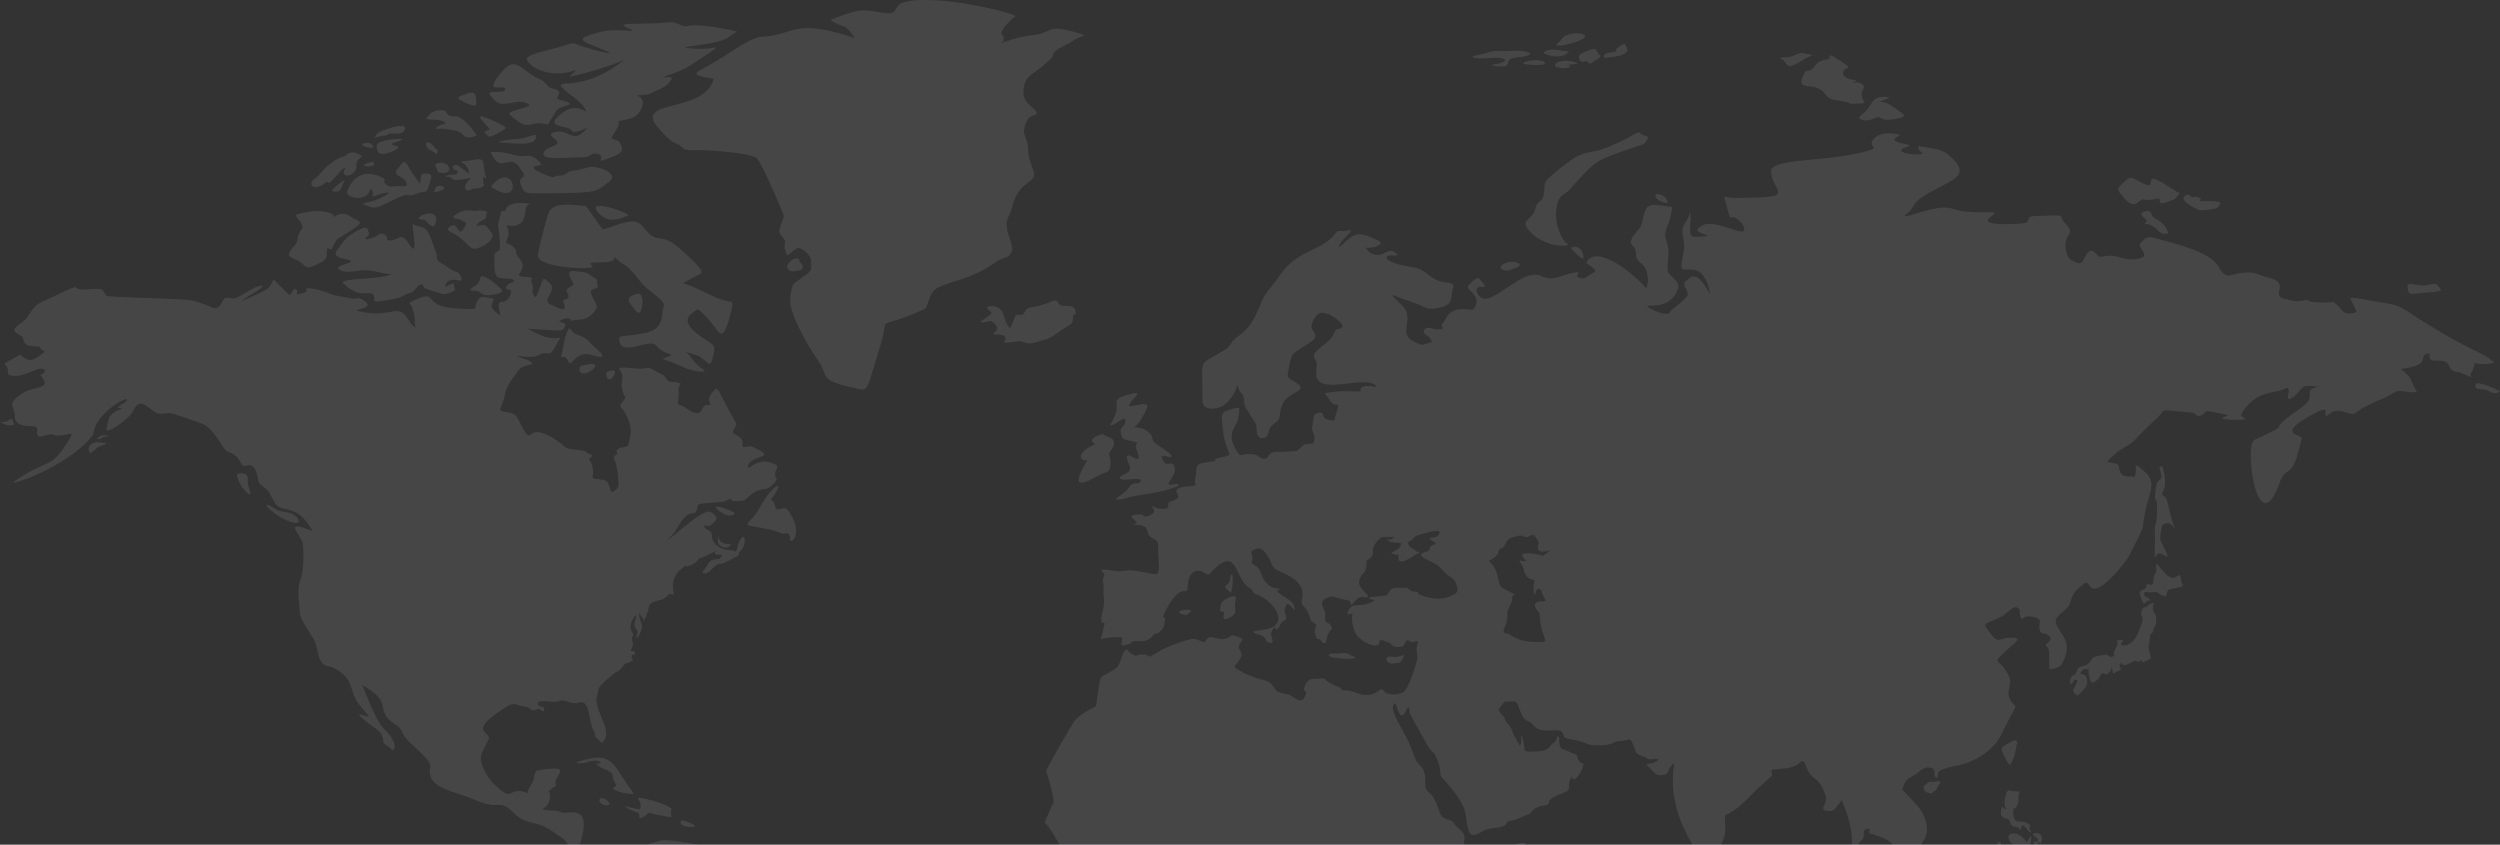 <svg width="1323" height="447" viewBox="0 0 1323 447" fill="none" xmlns="http://www.w3.org/2000/svg">
<rect x="0" y="0" width="1323" height="447" fill="#333333" stroke="none"/>
<g clip-path="url(#clip0_138_509)">
<path d="M120.052 157.516C122.676 157.516 123.002 158.465 125.254 157.516C127.506 156.567 134.146 152.176 136.398 151.577C146 149.014 125.609 159.77 127.989 159.147C129.234 158.826 141.688 153.813 142.875 151.512L144.754 147.861C144.754 147.861 152.319 155.6 153 155.903C154.572 156.573 154.513 152.182 156.591 153.056C158.668 153.929 154.385 157.103 161.083 154.907C163.068 154.255 162.049 152.811 162.049 152.811C161.729 152.724 164.377 151.332 175.818 155.851C177.959 156.701 184.448 157.4 186.292 157.994C188.137 158.588 188.806 156.951 191.326 158.297C201.102 163.537 185.216 163.537 189.668 164.638C207.015 168.959 210.454 159.793 215.808 168.714C217.629 171.76 219.072 172.959 219.765 173.21C220.457 173.46 219.072 171.76 219.445 170.263C219.939 168.283 218.083 162.378 217.786 161.872C216.931 160.428 215.54 160.672 218.112 159.432C232.695 152.345 222.82 161.761 239.964 163.071C254.512 164.178 250.752 163.654 252.126 160.276C253.197 157.633 254.378 157.132 255.617 157.237C268.711 158.285 253.028 159.624 264.893 166.967C261.92 155.181 266.435 163.31 269.869 156.631C271.789 152.887 268.577 153.085 268.577 153.085C267.122 153.155 267.308 150.389 272.01 149.102C272.01 149.102 272.226 149.795 271.789 148.519C271.353 147.244 269.118 147.524 266.703 147.355C261.989 147.069 261.617 146.272 261.617 135.528C261.617 132.581 263.98 133.63 264.399 131.982C264.818 130.334 264.294 122.304 263.706 120.65C263.118 118.996 264.562 115.456 264.87 113.115C265.178 110.774 267.593 111.816 267.593 111.816C266.93 110.57 269.147 105.993 280.832 107.868C275.129 108.415 281.996 121.296 268.03 119.357C270.427 124.848 268.612 124.097 267.815 128.639C267.815 128.639 272.854 130.037 273.122 133.234C273.389 136.431 275.898 136.972 276.491 139.919C277.085 142.865 274.03 145.311 274.67 145.742C276.154 146.784 276.194 146.167 281.653 146.941C281.363 147.401 281.2 147.93 281.182 148.473C281.163 149.017 281.29 149.555 281.548 150.033C282.462 151.635 281.763 152.631 281.868 154.331C281.973 156.031 282.991 157.475 283.416 157.178C284.813 156.206 286.692 147.588 287.862 147.588C288.717 147.588 291.615 150.237 291.935 151.186C293.326 155.234 287.28 158.296 290.812 160.818C292.197 161.814 292.261 161.522 294.775 162.716C301.875 166.099 297.557 159.071 297.877 158.873C298.046 158.768 301.584 158.372 300.787 156.375C299.989 154.378 299.169 153.382 300.833 152.38C302.497 151.379 303.673 150.587 303.673 150.587C298.75 141.765 301.927 143.401 307.217 143.797C311.82 144.146 312.029 145.742 314.497 146.988C316.964 148.234 315.405 148.688 316.208 150.686C317.371 153.51 311.983 152.194 312.716 154.878C314.625 161.709 318.535 161.383 312.873 166.658C310.79 168.603 308.322 169.157 305.89 169.203C303.458 169.25 302.352 170.251 302.201 169.553C301.555 166.897 294.816 169.89 296.195 170.403C297.26 170.799 300.106 170.7 298.924 172.901C297.481 175.58 298.284 175.096 279.424 173.943C285.04 177.367 290.481 179.825 296.521 178.736C290.574 189.8 291.284 186.469 287.623 186.923C286.011 187.121 285.051 188.425 282.054 188.821C279.057 189.217 272.784 187.971 273.744 188.425C279.831 191.279 278.778 189.747 281.141 191.716C283.503 193.684 276.939 192.583 274.739 195.559C269.56 202.669 267.692 204.736 266.913 210.088C266.482 213.034 263.974 216.575 265.097 217.326C266.22 218.077 270.451 218.176 272.22 219.271C275.129 221.076 277.969 233.246 281.216 229.805C284.737 226.06 295.066 232.716 298.674 236.292C301.235 238.825 310.062 237.27 310.895 240.054C310.895 240.054 314.52 240.24 313.024 241.8C311.529 243.361 311.092 241.853 312.588 244.45C314.084 247.047 314.043 250.535 313.612 252.288C313.182 254.041 318.413 253.15 320.595 254.448C322.778 255.747 322.923 261.023 324.04 260.371C325.158 259.718 327.037 258.571 327.253 257.179C327.555 255.246 326.671 245.492 325.001 243C323.837 241.253 327.125 240.554 326.589 239.803C326.054 239.052 326.182 237.561 328.428 236.956C332.42 235.907 332.502 238.033 333.729 228.972C334.311 224.849 331.146 218.386 329.295 216.295C328.475 215.398 327.468 215.13 329.668 212.353C331.867 209.575 330.575 210.152 330.25 209.307C327.544 202.104 330.203 201.388 329.121 197.772C328.382 195.291 323.697 193.649 336.627 195.029C343.709 195.78 341.283 192.659 348.033 197.026C350.117 198.371 350.943 198.028 351.996 199.67C354.766 203.927 355.331 200.805 360.411 203.065C360.411 203.065 358.851 203.967 359.125 206.914C359.619 212.44 357.443 214.141 360.51 214.601C362.296 214.863 369.448 222.013 371.566 216.592C373.033 212.935 374.912 215.02 375.803 214.1C376.489 213.395 372.818 211.334 378.427 206.11C379.713 204.911 380.627 207.316 381.75 209.511C389.979 225.56 390.415 223.795 389.141 225.88C387.802 228.075 387.156 229.019 389.251 230.02C395.07 232.804 392.097 235.843 393.162 236.56C393.86 237.008 396.374 235.663 398.195 236.461C409.834 241.562 402.234 241.183 398.3 243.547C395.001 245.539 395.507 248.328 397.072 247.14C403.648 242.144 407.721 244.974 409.77 245.545C411.906 246.127 411.318 247.49 410.782 248.742C408.542 253.982 413.82 252.008 408.373 256.929C404.05 260.836 402.903 256.527 395.408 263.509C393.272 265.512 392.196 265.012 389.088 265.163C385.981 265.314 387.214 263.614 386.254 263.963C385.294 264.313 384.06 265.367 382.076 265.565C366.236 267.143 370.624 265.565 368.412 270.555C367.126 273.467 364.816 268.226 358.339 279.441C356.945 281.826 355.152 283.953 353.038 285.73C355.365 285.148 371.293 269.519 375.692 270.806C376.716 271.103 379.236 273.053 379.236 274.049C379.236 275.045 378.48 275.849 376.664 277.543C374.848 279.238 372.428 277.543 372.591 278.242C373.3 281.351 376.763 279.616 376.763 283.785C376.763 288.298 382.437 291.46 386.999 291.169C389.193 291.035 389.379 294.081 390.584 288.426C391.166 285.678 393.703 282.225 394.075 285.334C394.343 287.623 393.109 290.773 391.876 291.472C390.642 292.171 390.915 293.068 390.915 293.766C390.915 294.092 382.117 298.786 381.221 298.425C379.265 297.598 375.238 303.607 373.295 303.514C372.131 303.468 371.095 302.967 372.713 301.319C375.384 298.57 374.459 295.88 380.161 295.88C381.5 295.88 380.86 295.077 381.907 294.285C383.857 292.823 376.123 294.669 378.852 291.536C376.681 292.701 371.52 295.397 369.693 295.531C368.366 298.233 366.998 298.442 364.065 299.671C362.564 300.317 362.837 298.926 362.512 299.322C362.186 299.718 361.93 300.073 360.265 301.319C353.998 306.041 356.646 314.077 356.622 314.404C356.57 315.102 354.528 313.949 353.946 314.497C353.364 315.044 352.008 316.744 350.245 317.245C340.381 320.035 345.851 318.649 340.491 329.124C341.196 326.719 337.966 325.671 338.303 323.983C337.663 327.185 340.299 330.016 339.642 332.566C339.153 334.418 338.245 336.712 337.128 337.358C336.011 338.005 337.39 336.112 337.39 334.616C337.39 332.054 334.422 333.335 336.529 327.075C338.036 322.632 331.373 330.237 334.602 334.645C336.104 336.689 333.642 336.491 334.661 339.437C335.679 342.384 333.427 343.828 333.846 344.282C334.265 344.736 335.458 344.084 335.999 345.523C336.819 347.764 333.089 345.086 334.445 348.475C334.765 349.267 335.405 348.766 335.138 349.022C330.482 353.267 333.316 347.799 327.963 354.508C327.055 355.672 326.409 355.259 325.449 356.057C316.272 363.627 317.156 362.683 315.853 368.588C314.142 376.35 324.913 386.704 319.117 392.597C318 393.761 317.371 391.799 315.806 390.646C314.241 389.493 315.48 388.707 313.985 386.314C311.395 382.185 312.501 369.461 306.105 371.832C302.439 373.188 298.849 369.432 295.823 371.034C293.39 372.321 284.621 369.63 284.621 372.286C284.621 374.941 288.554 372.757 288.007 376.077C287.839 377.02 286.233 375.576 285.371 375.226C284.51 374.877 283.719 375.925 282.217 375.925C280.716 375.925 280.471 374.475 279.104 374.277C271.166 373.078 273.331 369.619 261.425 378.522C258.702 380.572 256.607 382.564 255.967 384.212C255.326 385.859 255.268 386.011 257.468 388.457C260.011 391.287 258.771 389.726 254.954 398.589C252.626 403.911 259.173 412.786 261.215 414.76C270.66 423.85 268.903 418.603 274.664 418.603C278.633 418.603 279.162 420.729 279.162 419.302C279.162 417.741 282.072 414.364 282.479 412.366C282.799 410.864 282.799 407.871 284.679 407.673C286.558 407.475 290.568 406.508 294.217 406.776C299.454 407.131 293.943 410.852 293.943 414.259C293.943 415.709 294.374 415.709 293.204 416.559C292.034 417.409 292.768 416.058 292.29 416.908C291.745 417.638 291.073 418.264 290.306 418.755C290.702 418.388 293.012 424.979 287.088 428.072C289.747 429.597 293.408 428.124 297.155 429.871C300.304 431.332 314.654 424.048 306.466 448.039C305.372 451.236 314.462 455.696 317.726 456.622C318.739 456.919 329.441 450.98 332.717 459.121C335.173 447.684 343.442 446.746 349.11 444.941C354.778 443.136 386.603 450.595 386.935 450.729C390.252 452.133 391.759 456.029 395.187 459.22C398.614 462.411 402.897 465.311 404.719 466.79C408.67 470.039 423.626 467.914 424.539 477.37C424.981 481.976 431.394 479.309 436.218 488.755C438.261 492.743 437.609 493.844 440.391 494.846C443.172 495.847 462.469 501.03 467.282 502.928C472.094 504.826 478.21 509.916 479.816 510.498C481.423 511.081 484.321 509.992 485.636 510.696C486.951 511.401 484.885 515.186 486.491 517.882C489.436 522.82 487.312 521.714 480.928 531.957C479.421 534.356 476.209 535.852 474.387 536.854C472.566 537.855 470.954 536.854 472.566 538.851C474.178 540.849 472.676 542.537 471.28 544.342C469.883 546.148 471.39 545.932 470.954 551.732C470.517 557.532 470.954 563.803 470.314 566.29C469.673 568.776 465.926 564.094 461.637 569.487C457.348 574.879 456.179 578.973 453.606 579.567C433.722 584.184 443.493 597.118 426.5 612.613C420.768 617.854 418.679 623.246 412.621 629.39C410.876 631.137 403.537 626.513 405.423 629.093C406.82 630.985 404.637 629.092 405.819 630.88C407 632.668 407.855 633.378 405.283 636.575C402.711 639.772 399.743 639.137 397.718 639.638C395.693 640.139 392.644 637.542 392.434 638.841C391.224 646.236 383.379 645.392 383.653 646.661C385.678 656.118 389.839 657.102 385.434 656.671C373.353 655.506 381.942 652.595 373.574 670.216C372.294 672.918 371.008 671.52 371.217 674.711C372.084 687.464 376.938 680.959 370.577 686.893C367.667 689.589 367.47 689.193 364.793 693.299C362.116 697.404 359.555 697.194 360.504 700.286C361.452 703.379 361.668 707.973 363.291 712.562C364.915 717.15 368.22 716.352 373.469 719.549C379.463 723.195 390.06 721.127 375.5 723.626C367.935 724.942 364.252 727.195 351.292 717.634C342.208 710.943 343.331 709.132 338.548 697.969C333.049 685.158 357.618 592.075 357.618 565.288C357.618 564.892 357.292 564.589 356.11 560.898C353.736 553.514 343.267 552.186 335.871 542.869C332.28 538.368 331.14 530.53 321.945 516.915C310.999 500.709 317.738 500.611 318.512 496.744C320.101 488.778 330.011 478.11 330.942 476.083C332.763 472.083 331.373 472.083 330.727 468.193C330.081 464.303 330.942 464.903 329.755 462.801C328.568 460.699 327.945 458.113 326.845 457.414C321.183 453.693 322.05 465.252 317.313 460.105C316.568 459.295 300.496 456.809 300.496 447.725C300.496 445.133 298.249 444.132 293.216 440.539C288.182 436.946 286.029 436.463 279.919 434.943C271.068 432.782 270.451 425.137 262.996 425.964C258.498 426.464 253.034 423.966 249.612 422.569C239.568 418.457 225.351 416.955 227.65 405.996C228.622 401.337 215.191 393.441 213.102 387.944C211.49 383.751 209.145 383.949 206.031 380.956C199.182 374.347 207.62 371.587 191.681 362.485C202.86 390.879 202.999 383.099 207.859 391.537C210.186 395.613 207.963 398.123 207.102 396.533C206.241 394.944 202.819 394.204 202.819 392.335C202.819 387.03 198.024 385.26 193.921 381.952C184.407 374.266 195.708 380.683 194.887 378.86C194.352 377.661 190.709 373.963 188.998 371.366C187.287 368.768 186.74 365.874 185.03 361.466C183.319 357.058 176.999 352.883 173.886 352.586C167.618 351.975 168.794 343.187 166.175 338.506C164.784 336.013 158.785 327.628 158.68 324.431C158.575 321.234 156.858 311.952 159 306.758C161.141 301.564 160.606 289.987 160.286 287.687C159.669 283.273 148.502 274.154 165.424 281.101C157.19 265.722 149.02 271.813 145.61 266.328C144.446 264.429 143.148 261.937 142.281 260.336C141.414 258.734 137.783 256.842 136.933 255.141C136.241 253.779 136.066 244.368 130.282 246.459C126.732 247.74 128.228 241.375 120.43 238.97C118.178 238.272 114.686 229.252 108.751 225.094C107.034 223.888 90.431 218.502 90.007 218.502C89.582 218.502 84.769 219.201 83.472 218.805C79.642 217.611 74.161 208.871 70.617 217.209C68.714 221.6 55.609 230.527 56.36 226.992C57.553 221.478 57.151 219.795 61.929 217.407C64.943 215.905 64.838 215.806 63.675 215.905C62.511 216.004 61.632 215.707 63.995 214.315C70.594 210.379 66.351 209.657 58.844 215.707C48.55 224.005 50.203 228.914 48.882 230.585C35.573 247.525 2.962 257.896 7.42 254.85C27.583 241.049 25.983 249.65 36.778 232.384C40.584 226.293 34.084 232.315 27.566 229.886C25.96 229.304 21.782 231.779 20.28 230.69C18.779 229.601 20.391 227.289 19.419 226.189C18.04 224.61 7.856 227.283 7.856 220.301C7.856 214.24 2.84 214.181 11.708 208.224C17.871 204.061 28.363 206.39 21.351 198.534C21.351 198.534 21.886 198.138 23.172 197.37C24.458 196.601 23.498 194.872 21.24 195.169C18.982 195.466 14.17 197.772 11.173 198.564C8.176 199.355 4.108 198.866 4.19 197.568C4.824 189.939 -3.375 195.536 10.725 187.668C10.725 187.668 13.082 190.26 15.648 190.58C18.214 190.9 23.684 186.09 23.684 186.09C20.257 183.994 21.008 183.394 21.008 183.394C13.518 183.26 12.971 182.445 12.116 178.701C11.796 177.303 6.331 176.203 7.833 173.902C9.334 171.602 12.116 170.81 13.937 168.516C15.759 166.222 17.365 161.924 22.619 159.531C44.401 149.597 37.796 151.961 42.114 153.125C43.185 153.428 49.83 152.834 52.397 152.834C54.963 152.834 55.4 155.746 56.255 156.421C57.774 157.673 97.409 157.702 102.751 159.222C106.592 160.288 113.575 163.2 113.575 163.2C117.805 162.658 117.433 157.516 120.052 157.516ZM377.665 41.705C373.202 60.176 334.707 52.152 348.307 67.665C357.81 78.473 357.507 74.6 360.847 77.85C363.175 80.144 364.921 79.34 371.322 79.445C373.202 79.445 397.101 80.738 400.36 83.638C403.357 86.317 414.821 113.703 414.821 114.192C414.821 114.984 412.354 121.279 412.354 122.274C412.354 123.27 413.64 124.971 414.821 126.351C416.782 128.68 413.459 129.262 416.642 135.138C416.858 135.534 420.064 131.941 422.107 131.341C424.149 130.741 429.177 134.94 429.177 137.834C429.177 144.397 430.964 142.16 420.285 149.911C418.877 150.936 417.504 158.797 418.54 162.588C422.34 176.075 433.78 192.018 434.182 192.74C438.145 199.92 434.135 201.312 452.39 205.417C460.025 207.129 458.116 207.898 466.007 182.358C471.431 164.725 461.422 175.993 489.034 163.689C491.502 162.588 491.071 154.704 496.535 152.106C505.316 147.943 514.173 147.727 526.318 139.127C531.678 135.336 533.173 137.333 535.105 133.839C537.037 130.345 533.173 125.25 532.778 120.062C532.382 114.873 534.494 114.57 535.559 109.877C538.958 95.08 548.653 97.468 547.029 90.911C546.273 87.912 544.119 83.422 544.119 80.126C544.119 71.287 539.959 72.9 543.037 64.654C544.655 60.357 548.938 61.463 548.618 59.559C548.298 57.655 541.757 54.767 541.635 49.479C541.413 38.631 547.489 40.29 556.631 30.507C557.382 29.709 556.421 27.514 561.775 24.917C567.129 22.32 568.956 20.625 570.987 19.828C573.018 19.03 576.224 19.129 570.021 17.33C552.691 12.322 558.249 17.516 545.58 18.733C538.294 19.426 530.043 22.809 530.043 22.809C530.043 22.809 532.51 20.614 530.368 18.512C528.227 16.41 535.938 9.532 537.229 8.729C539.359 7.407 494.097 -4.03 477.442 1.444C474.119 2.539 474.533 6.836 470.802 7.04C467.072 7.244 460.089 4.839 454.73 5.637C449.37 6.434 440.798 10.132 439.838 10.33C438.878 10.528 443.161 13.125 445.948 13.725C448.736 14.325 452.35 20.131 452.35 20.131C419.663 9.23 420.495 18.535 404.247 19.327C395.804 19.735 389.327 27.048 370.071 37.379C365.957 39.679 371.223 40.704 377.665 41.705ZM217.74 130.893C215.744 128.633 214.103 124.039 210.89 125.896C207.678 127.754 204.175 127.236 204.745 126.834C205.316 126.432 204.675 124.435 203.029 123.841C201.382 123.247 200.392 124.173 198.682 125.174C196.971 126.176 191.536 127.504 193.747 125.757C195.958 124.01 195.248 123.095 194.463 121.098C193.677 119.101 188.061 122.496 185.03 124.627C181.998 126.758 180.252 130.013 178.46 132.197C173.676 138.084 190.989 136.739 184.104 139.255C180.467 140.582 177.674 141.514 179.536 142.65C184.558 145.707 190.628 141.485 198.891 143.715C204.035 145.107 207.102 145.043 207.102 145.043C201.952 148.246 178.39 146.895 181.817 150.097C189.609 157.411 192.996 154.441 196.366 155.286C199.013 155.956 197.582 158.949 198.298 159.42C199.013 159.892 204.012 159.019 209.011 158.087C214.01 157.155 212.153 156.34 216.087 155.356C220.021 154.372 220.161 151.367 222.436 150.697C224.711 150.028 223.082 152.229 225.794 152.893C226.824 153.149 233.405 155.746 235.151 155.624C238.008 155.426 241.36 153.498 240.935 153.16C239.108 151.74 242.483 147.96 236.367 151.565C235.203 152.229 235.296 149.766 237.717 148.566C240.138 147.366 242.303 148.566 243.723 148.566C245.143 148.566 243.868 144.437 241.29 143.779C238.712 143.121 237.583 141.514 233.725 139.389C229.867 137.263 231.869 136.326 230.728 133.531C229.588 130.736 227.155 122.467 225.008 121.017C222.861 119.567 220.585 119.951 218.444 118.489C217.972 120.889 221.179 134.783 217.74 130.893ZM159.605 118.583C160.542 121.244 160.676 119.578 158.82 122.507C156.963 125.436 158.034 126.502 156.748 128.697C155.462 130.893 152.04 133.828 153.105 135.289C154.17 136.751 157.603 137.618 159.035 138.748C162.753 141.66 161.677 143.116 169.678 138.946C171.465 138.014 172.966 136.949 172.891 134.619C172.704 128.022 174.811 133.985 175.887 131.091C176.501 129.35 177.448 127.746 178.675 126.368C179.018 126.036 188.853 120.58 190.244 118.454C191.035 117.243 188.812 116.323 187.462 115.782C186.112 115.24 184.552 113.126 181.393 113.126C178.233 113.126 176.533 115.52 176.679 114.454C176.865 113.068 170.144 109.737 157.673 113.324C154.892 114.122 158.68 115.916 159.605 118.583ZM252.603 150.464C252.178 151.047 250.316 151.629 249.175 152.992C248.035 154.354 251.602 153.574 252.743 153.987C253.883 154.401 254.744 155.513 255.652 155.857C258.632 156.91 266.534 155.356 265.725 153.591C265.51 153.12 261.442 149.137 258.44 147.53C252.981 144.618 255.326 146.633 252.603 150.464ZM239.096 119.316C237.164 120.283 235.75 121.442 239.032 123.107C248.675 127.987 247.936 133.269 253.389 131.161C258.044 129.367 259.889 127.236 260.535 125.372C261.181 123.509 259.889 123.107 258.748 121.372C256.42 117.878 256.217 119.444 251.817 119.444C252.965 118.09 254.374 116.98 255.961 116.183C258.533 114.92 256.385 114.052 257.596 112.858C258.806 111.665 254.529 111.059 252.679 111.525C250.828 111.991 250.747 111.391 247.674 111.257C244.601 111.123 239.748 113.924 239.958 114.92C240.167 115.916 242.46 115.502 244.613 116.719C246.766 117.936 247.401 117.785 245.253 121.174C242.507 125.518 242.181 117.779 239.096 119.316ZM222.319 116.055C223.53 116.387 224.315 115.718 226.242 117.802C228.168 119.887 229.89 120.993 230.67 117.604C232.672 108.951 218.263 114.937 222.319 116.032V116.055ZM173.816 87.429C170.237 90.294 169.533 92.559 166.751 94.358C163.079 96.688 164.575 101.032 170.534 97.951C171.82 97.281 172.861 95.622 173.676 96.623C174.84 98.073 180.811 88.471 182.679 88.832C183.039 88.902 181.457 90.579 182.038 91.959C182.62 93.339 185.175 93.427 187.462 91.033C189.749 88.64 187.677 86.433 189.464 84.575C191.25 82.718 192.746 82.974 189.254 81.309C185.763 79.643 183.534 81.512 182.818 82.38C182.102 83.248 180.822 81.838 173.816 87.429ZM183.749 101.148C182.37 104.747 193.532 106.971 195.528 101.212C196.534 98.347 197.75 101.876 197.18 103.343C196.36 105.446 200.52 101.876 206.031 101.876C206.497 101.876 200.672 106.313 192.531 107.466C191.6 107.6 193.398 108.998 197.314 109.795C201.492 110.64 212.398 102.097 216.459 103.268C218.322 103.798 220.318 102.336 222.605 101.8C224.892 101.265 225.817 102.138 226.824 98.737C227.83 95.337 229.599 92.087 226.387 91.883C223.175 91.68 222.96 91.685 222.535 95.348C222.139 98.702 222.773 97.573 218.386 91.883C217.105 90.224 216.174 87.627 214.749 86.229C213.323 84.832 212.677 86.811 210.46 89.292C208.243 91.773 210.029 92.681 212.246 93.747C214.463 94.812 216.035 97.543 214.964 98.271C213.893 98.999 212.677 98.143 208.603 98.609C204.53 99.075 204.675 97.346 203.535 96.81C202.394 96.274 205.461 95.15 201.097 93.351C192.612 89.828 186.653 93.479 183.749 101.148ZM182.388 95.424C182.842 94.65 176.97 98.883 176.074 100.245C175.178 101.608 176.97 101.375 178.751 101.311C180.531 101.247 180.898 97.98 182.388 95.424ZM193.677 86.602C189.807 88.349 199.211 88.85 197.89 86.235C197.372 85.233 194.858 86.066 193.677 86.602ZM199.386 76.644C199.135 77.448 199.432 79.177 200.142 80.546C201.795 83.696 213.026 78.216 210.524 77.547C205.333 76.114 206.45 76.19 210.89 74.787C218.968 72.254 200.398 73.523 199.386 76.644ZM192.321 76.062C189.475 77.372 198.344 79.014 197.71 77.593C197.372 76.842 195.498 74.583 192.321 76.05V76.062ZM201.533 69.511C199.298 70.39 198.786 72.003 198.286 72.632C197.785 73.261 200.817 72.172 202.208 71.834C203.599 71.497 203.954 72.329 205.286 71.135C206.619 69.942 209.319 71.171 211.752 70.635C214.894 69.942 218.543 62.768 201.533 69.499V69.511ZM227.819 79.521C230.996 80.744 230.589 82.613 231.496 80.458C231.997 79.253 231.246 79.457 229.89 77.861C224.752 71.776 224.007 78.042 227.819 79.509V79.521ZM230.42 86.876C229.745 87.213 230.781 87.976 231.246 89.403C231.712 90.829 231.316 91.307 234.028 91.505C241.209 92.017 237.141 83.615 230.42 86.864V86.876ZM244.532 89.112C242.85 87.877 242.029 86.875 240.318 87.58C238.608 88.285 240.028 89.141 240.028 89.612C240.028 90.084 242.105 89.543 242.14 90.672C242.233 93.887 238.526 91.377 236.175 93.17C235.215 93.898 238.031 93.071 238.893 94.201C240.103 95.802 241.802 95.418 249.245 94.201C246.813 96.53 244.898 99.267 247.028 100.688C248.279 101.527 248.425 99.826 251.887 99.756C255.35 99.686 256.385 97.893 256.385 97.893C255.222 96.728 255.99 94.137 255.67 93.269C257.829 94.807 257.724 95.826 256.636 91.767C255.437 87.301 256.991 84.144 252.958 84.243C250.351 84.319 248.564 85.216 246.417 85.216C244.27 85.216 243.345 85.612 244.922 86.415C249.338 88.646 247.645 93.24 248.105 92.035C248.134 91.924 244.508 89.1 244.508 89.1L244.532 89.112ZM229.85 101.224C229.78 102.091 231.281 101.585 233.679 100.758C238.136 99.186 230.304 95.89 229.85 101.212V101.224ZM260.494 97.893C259.33 99.192 260.354 99.355 263.316 100.857C276.695 107.6 271.754 85.088 260.494 97.881V97.893ZM278.993 82.456C271.126 83.236 271.702 80.354 260.564 80.354C259.062 80.354 259.766 81.052 261.32 83.603C265.516 90.492 270.049 81.565 274.705 88.291C277.032 91.686 278.295 92.739 276.363 93.986C274.431 95.232 275.339 97.223 276.468 99.809C277.597 102.394 280.163 102.301 283.759 102.301C318.919 102.301 315.102 101.381 322.167 96.315C327.864 92.239 318.279 88.325 313.379 88.325C310.47 88.325 308.02 89.822 303.626 90.27C299.233 90.719 300.205 92.821 296.236 92.92C292.267 93.019 294.199 94.766 289.323 92.769C274.268 86.59 288.973 88.692 286.058 86.183C284.772 85.082 282.526 82.089 278.993 82.444V82.456ZM233.568 63.886C235.896 64.683 236.518 65.283 233.888 65.976C231.258 66.669 229.233 68.521 231.851 68.172C234.47 67.822 236.728 68.422 240.097 68.975C246.679 70.041 244.06 73.855 250.124 72.422C252.452 71.84 252.743 71.718 251.247 70.093C250.95 69.761 245.108 61.032 240.371 61.516C234.226 62.098 238.963 56.589 230.35 58.761C227.784 59.413 226.957 61.248 225.962 62.063C223.926 63.676 231.211 63.07 233.568 63.874V63.886ZM264.41 39.428C255.798 50.219 266.738 44.442 267.32 46.969C267.535 47.959 266.785 48.664 262.083 48.664C257.381 48.664 258.818 49.712 261.442 52.804C265.516 57.579 272.179 52.804 277.032 54.062C287.722 56.793 266.75 57.812 269.904 60.741C279.796 69.959 279.628 64.48 286.349 65.237C291.225 65.784 290.05 66.285 290.58 64.94C291.109 63.595 293.798 60.147 294.327 58.895C295.695 55.739 305.32 55.838 299.902 53.905C297.394 53.002 294.548 52.606 294.816 51.907C295.084 51.209 296.637 49.165 295.561 48.111C294.484 47.057 292.779 47.115 291.383 46.568C289.986 46.02 288.438 43.476 286.669 42.375C284.9 41.274 283.352 41.175 281.205 39.528C272.871 33.116 270.881 31.294 264.428 39.411L264.41 39.428ZM258.934 68.632C257.869 69.179 255.193 69.278 257.189 70.926C259.185 72.574 258.632 72.626 261.146 71.677C263.66 70.728 267.308 68.375 267.634 67.682C268.082 66.692 256.892 62.063 255.897 61.789C250.06 60.176 260.028 68.061 258.952 68.614L258.934 68.632ZM390.002 16.701C385.573 15.501 369.722 12.438 364.577 13.638C359.433 14.837 359.718 10.976 352.578 11.891C345.438 12.805 334.439 12.287 331.012 12.822C327.584 13.358 332.717 14.82 334.579 16.019C336.441 17.219 325.722 14.686 317.575 16.951C309.428 19.216 304.15 20.41 312.873 23.735C336.947 32.936 308.887 24.935 306.868 24.137C302.154 22.273 304.726 22.39 295.863 24.935C287.001 27.479 278.441 28.801 278.871 31.457C279.372 34.607 290.545 42.369 304.726 37.047C305.436 36.785 301.153 40.645 301.153 40.645C314.887 37.839 329.289 32.388 330.581 31.59C321.113 38.922 311.378 43.819 299.297 44.238C290.166 44.576 309.277 52.769 310.156 59.146C310.156 59.146 304.581 54.755 298.441 59.146C285.674 68.259 300.845 65.761 302.719 69.26C303.725 71.124 310.866 67.513 310.866 67.513C303.725 76.574 301.188 69.045 295.578 69.645C290.58 70.175 290.865 71.392 293.012 73.104C299.355 78.251 287.92 76.458 287.583 81.495C287.367 84.668 298.43 83.422 307.438 83.242C313.147 83.102 312.437 81.245 314.578 81.245C316.72 81.245 318.867 81.908 318.012 84.034C317.156 86.159 318.861 84.837 325.152 82.578C331.442 80.319 328.574 76.842 328.155 75.654C327.736 74.466 325.437 74.053 324.011 73.389C322.586 72.725 328.294 66.861 327.433 64.876C326.572 62.89 334.416 64.468 338.007 59.809C341.597 55.151 340.294 51.692 337.721 50.894C335.149 50.096 342.441 50.632 344.705 49.293C346.968 47.953 351.996 46.381 354.015 43.837C356.035 41.292 356.727 40.372 351.874 40.925C347.021 41.478 358.857 38.794 364.583 35.061C384.689 21.953 379.312 25.441 374.296 25.744C367.586 26.14 359.579 25.214 364.013 24.684C368.447 24.154 381.587 22.553 385.015 20.026C386.598 18.789 388.271 17.672 390.019 16.683L390.002 16.701ZM310.028 109.044C302.882 108.375 292.459 106.651 290.312 112.771C288.165 118.891 284.888 132.482 284.603 135.004C283.812 142.062 316.72 143.104 313.461 140.728C308.224 136.908 325.169 140.984 325.169 136.337C325.169 135.138 326.17 137.793 330.168 139.924C334.166 142.056 337.599 148.077 341.172 151.512C344.745 154.948 352.741 159.624 351.17 162.297C349.599 164.97 352.881 174.275 340.59 176.406C328.3 178.538 327.596 177.065 327.741 179.865C328.224 189.398 343.931 178.648 347.166 182.777C352.124 189.107 360.271 186.422 351.024 189.701C349.86 190.097 353.457 190.493 360.452 193.824C367.446 197.154 375.878 197.55 371.735 195.157C367.592 192.764 365.596 188.367 363.739 186.9C361.883 185.432 363.594 186.632 366.882 187.436C375.07 189.421 375.413 197.876 377.735 187.028C378.736 182.369 377.31 182.369 371.735 178.648C357.187 168.9 367.08 165.68 368.168 164.265C369.599 162.408 373.597 167.596 376.315 170.671C379.032 173.745 381.308 179.056 383.455 175.195C385.602 171.335 387.587 162.687 387.587 160.684C387.587 158.681 385.451 160.818 376.315 156.293C367.179 151.769 362.453 150.039 361.598 150.039C360.743 150.039 364.025 148.292 367.999 146.312C371.974 144.333 373.708 144.566 365.136 136.46C356.564 128.354 354.138 126.613 348.569 126.077C343 125.541 341.428 119.672 337.425 117.692C333.421 115.712 324.139 120.085 321.422 120.755C318.704 121.424 319.565 122.501 316.138 117.563C312.71 112.625 310.028 109.044 310.028 109.044ZM316.429 109.044C312.879 109.469 318.576 115.962 323.144 116.236C327.712 116.51 331.57 114.238 332.571 113.971C333.572 113.703 322.027 108.392 316.452 109.044H316.429ZM300.397 175.067C297.72 181.572 298.913 181.851 296.969 188.047C296.44 189.741 298.686 187.75 300.187 190.242C301.689 192.735 301.037 193.439 303.719 190.545C306.402 187.651 309.399 186.649 313.141 187.849C325.361 191.756 314.02 183.371 312.931 182.061C310.359 178.963 308.433 178.171 305.221 176.965C302.009 175.76 301.7 171.992 300.42 175.085L300.397 175.067ZM305.779 403.137C303.207 404.004 308.177 404.424 311.482 403.137C314.788 401.85 317.302 402.857 317.756 403.451C318.209 404.045 316.638 404.406 316.08 403.777C315.521 403.148 315.405 405.326 319.141 406.689C326.519 409.356 322.94 410.282 325.35 414.079C326.205 415.418 326.514 415.983 324.954 416.571C322.51 417.491 328.888 419.727 331.844 419.971C335.109 420.251 336.191 420.857 333.921 417.869C324.262 405.117 324.896 396.708 305.803 403.154L305.779 403.137ZM337.727 422.936C339.537 424.793 339.013 426.808 338.891 427.874C338.682 429.62 325.268 424.024 333.31 428.363C336.424 430.051 338.443 429.638 338.303 431.857C338.164 434.075 341.166 432.066 342.493 430.762C343.82 429.457 343.727 430.616 349.267 431.449C354.807 432.282 355.942 433.289 355.086 430.867C354.231 428.444 357.623 428.636 352.7 426.313C347.777 423.99 335.696 420.845 337.751 422.959L337.727 422.936ZM321.957 424.321C317.75 419.663 314.776 424.601 319.868 426.028C321.835 426.587 323.313 425.824 321.98 424.345L321.957 424.321ZM362.191 434.337C359.928 433.557 359.462 435.263 360.969 436.667C362.477 438.07 374.639 438.635 362.215 434.36L362.191 434.337ZM336.127 155.746C333.124 157.015 331.361 157.889 333.986 161.336C336.61 164.783 338.17 166.926 339.176 164.434C340.183 161.942 341.236 153.62 336.15 155.769L336.127 155.746ZM312.082 192.705C307.554 193.433 306.07 193.567 306.792 196.1C308.323 201.446 320.485 191.372 312.105 192.729L312.082 192.705ZM321.503 196.56C319.577 197.143 322.085 204.911 325.292 197.725C326.17 195.809 324.384 195.716 321.526 196.584L321.503 196.56ZM272.074 73.692C267.797 73.838 261.361 75.352 264.934 75.439C270.701 75.549 283.428 77.925 283.719 72.376C283.887 69.598 279.959 73.453 272.098 73.721L272.074 73.692ZM245.306 50.201C240.935 51.558 242.018 52.461 247.156 54.726C252.295 56.991 252.446 55.92 251.876 51.663C251.305 47.406 247.889 49.427 245.317 50.23L245.306 50.201ZM550.62 161.604C545.208 163.118 543.392 162.186 542.368 164.958C541.344 167.73 539.22 166.233 537.997 166.571C536.775 166.909 535.041 174.572 534.186 173.437C530.787 168.959 531.934 166.589 529.798 164.12C527.424 161.342 522.716 161.662 522.384 162.798C522.053 163.933 525.632 164.888 524.415 166.169C522.46 168.231 513.865 172.231 523.321 170.013C525.346 169.535 526.731 171.532 527.564 172.924C528.396 174.316 526.633 175.719 525.76 176.418C523.793 177.985 534.675 175.253 531.515 180.523C530.467 182.27 536.054 180.768 539.15 180.593C542.246 180.419 543.049 182.713 547.722 181.245C552.394 179.778 554.623 179.883 558.877 176.733C567.408 170.414 567.606 172.767 567.897 167.363C568.013 165.115 569.765 167.998 569.102 164.597C568.438 161.196 564.952 162.116 562.514 161.854C560.076 161.592 560.186 159.676 558.941 159.071C557.696 158.465 556.119 160.102 550.631 161.633L550.62 161.604ZM912.229 454.852C911.065 458.841 910.152 470.19 916.157 467.401C920.475 465.398 918.659 462.579 915.267 456.785C914.388 455.289 912.671 453.356 912.241 454.881L912.229 454.852ZM910.92 452.383C911.217 453.67 912.927 454.247 911.956 452.884C911.455 452.185 911.513 452.104 911.513 452.104C911.513 452.104 910.879 451.888 910.879 452.517M1065.15 558.627C1064.46 560.956 1057.13 561.655 1054.33 562.522C1049.19 564.112 1040.29 569.306 1039.65 571.606C1039.21 573.208 1039.86 575.543 1037.29 572.189C1034.49 577.831 1037.77 579.759 1037.62 584.674C1037.51 587.865 1036.33 589.763 1036.45 591.958C1036.59 594.87 1042.48 600.291 1043.3 607.541C1043.84 612.2 1046.31 614.82 1043.84 617.318C1041.37 619.816 1039.55 619.31 1042.55 621.907C1052.55 630.56 1054.94 619.525 1067.84 618.716C1078.71 618.046 1071.12 616.159 1078.01 612.724C1081.23 611.128 1080.92 610.726 1083.05 610.33C1085.18 609.934 1086.59 611.431 1089.46 609.131C1092.32 606.831 1090.21 606.633 1096.64 606.633C1102.02 606.633 1112.38 608.211 1115.26 612.724C1118.92 618.372 1117.45 616.218 1126.19 610.132C1125.82 615.548 1124.04 613.923 1124.04 618.023C1124.04 618.605 1126.51 616.119 1126.83 616.025C1127.16 615.932 1127.47 620.416 1127.79 620.812C1128.11 621.208 1129.08 621.01 1130.04 622.309C1133.34 626.728 1134.93 631.573 1140.87 632.487C1150.76 634.054 1148.83 629.43 1151.69 630.7C1153.72 631.597 1151.58 633.489 1156.4 633.093C1161.22 632.697 1162.51 631.096 1164.44 629.797C1166.36 628.499 1166.58 631.597 1169.05 628.202C1171.51 624.807 1171.95 625.604 1172.36 621.511C1173.56 610.08 1177.34 612.834 1179.54 605.043C1182.81 593.443 1184 592.232 1182 582.373C1180.93 577.08 1181.68 577.715 1178.26 575.49C1174.83 573.266 1173.97 573.889 1173.11 570.797C1172.25 567.705 1173.33 566.797 1171.72 566.797C1170.1 566.797 1168.72 567.495 1167.76 565.405C1164.09 557.439 1163.84 559.943 1158.22 557.421C1154.9 555.919 1156.61 555.523 1156.61 552.926C1156.61 550.329 1156.8 547.568 1154.15 546.369C1151.5 545.169 1153.08 547.033 1153.08 542.77C1153.08 533.29 1150.21 546.118 1142.94 526.541C1142.02 524.06 1138.58 530.978 1138.58 534.653C1138.58 539.311 1142.55 542.106 1135.79 551.097C1133.47 554.195 1130.23 548.296 1127.51 546.969C1124.8 545.641 1119.8 544.441 1117.51 542.374C1115.22 540.307 1116.79 540.243 1117.51 538.112C1119.74 531.473 1124.77 532.382 1120.01 529.726C1117.68 528.416 1105.34 527.176 1105.65 530.262C1105.87 532.329 1107.98 533.121 1104.95 532.527C1092.45 530.076 1096.75 541.903 1094.37 541.903C1089.9 541.903 1086.04 535.829 1081.66 539.917C1065.61 554.9 1069.17 546.043 1065.16 558.656L1065.15 558.627ZM969.834 468.647C968.321 468.438 967.506 468.065 969.328 470.435C976.311 479.443 975.45 472.694 977.265 476.957C978.621 480.154 978.121 480.224 979.477 481.417C980.833 482.611 981.979 482.955 982.328 484.154C984.411 491.142 985.063 486.297 987.187 492.266C991.063 503.056 993.891 501.694 997.115 505.845C999.187 508.507 1002.69 512.367 1003.26 511.302C1004.48 509.019 1006.67 515.029 1008.54 505.246C1009.96 497.879 1004.44 498.503 1003.55 497.058C1003.05 496.266 1002.2 493.535 1000.98 492.668C999.763 491.8 999.472 492.732 999.472 490.606C999.472 487.112 1001.91 490.408 996.562 484.818C996.254 484.486 988.182 481.47 983.928 477.248C976.427 469.812 978.388 469.789 969.846 468.676L969.834 468.647ZM1011.4 511.576C1009.69 511.576 1008.83 510.574 1007.69 512.635C1006.54 514.697 1006.69 514.702 1008.47 514.702C1010.26 514.702 1009.9 515.634 1009.83 515.896C1009.73 516.315 1016.51 519.279 1019.83 517.492C1020.83 516.962 1021.19 518.825 1026.19 519.623C1031.19 520.421 1033.83 519.163 1037.04 519.955C1042.99 521.428 1035.68 515.133 1025.83 513.369C1024.33 513.101 1027.11 514.965 1022.55 514.365C1017.99 513.765 1019.64 514.767 1017.26 513.235C1014.88 511.704 1014.9 511.442 1013.33 511.174C1011.76 510.906 1011.41 511.605 1011.41 511.605L1011.4 511.576ZM1047.68 518.889C1038.22 521.842 1055.4 521.457 1056.61 519.472C1057.11 518.674 1055.97 519.21 1054.39 518.738C1052.82 518.266 1052.97 519.07 1050.82 519.32C1048.67 519.571 1047.7 518.919 1047.7 518.919L1047.68 518.889ZM1060.98 518.622C1055.67 519.274 1063.67 521.201 1066.11 520.555C1069.77 519.588 1065.18 520.008 1076.54 518.622C1080.81 518.115 1077.48 517.946 1077.04 517.964C1069.47 518.295 1069.08 519.437 1067.82 519.361C1067.18 519.349 1062.64 518.453 1060.99 518.651L1060.98 518.622ZM1075.26 521.882C1072.25 523.216 1074.13 524.835 1073.29 525.854C1075.01 525.692 1076.63 524.944 1077.87 523.734C1081.66 519.914 1081.98 522.261 1086.31 518.097C1083.31 518.75 1081.5 517.486 1078.86 519.687C1078.31 520.194 1079.43 520.322 1075.27 521.906L1075.26 521.882ZM1056.52 522.61C1056.4 523.431 1054.92 523.385 1057.54 524.357C1060.17 525.33 1062.66 526.605 1062.47 525.277C1062.17 523.117 1056.84 520.84 1056.54 522.64L1056.52 522.61ZM1043.26 467.442C1042.19 468.973 1044.26 468.577 1042.68 469.911C1041.1 471.244 1039.9 470.639 1038.33 472.63C1034.88 477.027 1023.14 480.462 1028.25 483.287C1027.17 483.782 1022.88 482.372 1022.68 480.888C1021.15 480.829 1017.88 485.284 1020.32 487.479C1021.97 488.941 1019.16 489.005 1019.54 490.007C1019.91 491.008 1019.9 492.872 1020.89 493.07C1021.88 493.268 1022.11 492.138 1023.33 493.652C1024.55 495.166 1023.54 499.504 1025.11 499.708C1026.68 499.912 1027.82 499.242 1029.18 499.836C1033.07 501.583 1034.67 499.021 1037.97 500.902C1038.9 501.437 1042.25 502.567 1043.9 502.433C1045.55 502.299 1045.83 502.707 1046.11 500.372C1047.2 491.556 1050.05 494.659 1050.4 490.589C1051.19 481.633 1053.71 486.42 1054.33 485.127C1054.95 483.834 1055.62 483.805 1055.26 483.135C1054.89 482.466 1053.04 482.466 1052.35 481.202C1051.65 479.938 1052.57 479.269 1051.7 476.677C1050.83 474.086 1050.35 475.082 1051.56 473.614C1052.77 472.147 1053.78 471.867 1053.92 470.755C1054.06 469.643 1054.56 469.55 1056.06 468.49C1057.57 467.43 1055.83 467.908 1054.39 466.859C1049.59 463.307 1050.17 457.577 1043.27 467.471L1043.26 467.442ZM1254.31 608.741C1252.63 607.518 1254.25 611.652 1257.31 611.868C1258.66 611.955 1258.24 615.268 1261.39 618.593C1262.47 626.065 1260.13 625.814 1259.53 628.644C1258.95 631.212 1264.25 628.79 1263.02 632.371C1262.52 633.838 1261.02 634.502 1261.02 634.77C1261.02 635.038 1263.93 636.698 1265.45 634.898C1272.8 626.053 1268.5 627.654 1270.88 626.047C1274.02 623.922 1276.28 620.317 1274.73 619.123C1272.88 617.708 1271.97 622.507 1267.66 620.387C1264.17 618.692 1266.29 618.605 1264.02 616.258C1264.02 616.258 1263.59 618.523 1262.52 617.796C1261.46 617.068 1261.73 616.258 1260.95 614.995C1258.67 611.344 1259.88 609.701 1257.09 609.404C1254.62 609.172 1254.97 609.253 1254.32 608.77L1254.31 608.741ZM1254.74 632.907C1251.97 635.362 1249.78 638.408 1248.34 641.822C1246.88 645.228 1238.75 647.319 1236.41 650.743C1231.32 658.203 1227.47 659.396 1235.13 659.396C1237.63 659.396 1241.53 661.656 1243.69 659.326C1245.86 656.997 1247.98 651.471 1249.34 649.479C1250.79 647.337 1259.81 640.448 1259.81 637.891C1259.81 636.5 1258.89 634.234 1258.89 634.234C1258.63 634.691 1258.24 635.061 1257.76 635.298C1257.29 635.535 1256.76 635.629 1256.24 635.568C1254.4 635.399 1254.73 632.936 1254.73 632.936L1254.74 632.907ZM1237.9 658.47C1235.39 657.143 1234.9 659.635 1234.49 662.156C1234.09 664.678 1235.58 662.541 1237.76 661.394C1239.94 660.246 1238.86 659.012 1237.91 658.5L1237.9 658.47ZM1152.94 641.001C1147.96 639.341 1151.86 655.14 1159.73 651.518C1161.31 650.778 1166.71 643.08 1166.01 639.603C1165.72 638.206 1163.73 640.867 1162.43 641.467C1155.71 644.681 1155.64 641.944 1152.98 641.053L1152.94 641.001ZM1117.4 498.153C1111.7 499.487 1114.38 486.408 1104.11 490.164C1099.39 491.911 1100.12 491.497 1103.25 492.697C1106.39 493.896 1106.83 494.292 1107.25 494.292C1107.67 494.292 1112.25 494.962 1111.25 495.626C1110.25 496.29 1105.97 496.954 1108.68 498.817C1111.39 500.68 1110.25 499.353 1117.41 502.946C1124.57 506.538 1125.7 503.883 1127.98 508.536C1130.27 513.189 1130.27 512.397 1128.41 513.602C1124.34 516.228 1121.98 516.327 1132.84 516.927C1137.7 517.189 1133.12 519.984 1138.55 519.984C1143.97 519.984 1145.41 518.237 1147.55 515.727C1149.69 513.218 1150.12 514.528 1154.69 515.593C1159.26 516.659 1160.83 520.654 1166.55 522.249C1172.26 523.845 1174.7 525.976 1171.12 522.651C1144.93 498.194 1158.55 501.443 1127.55 492.831C1120.83 490.967 1119.69 497.623 1117.4 498.153ZM1075.81 484.434C1074.21 483.438 1074.65 486.507 1071.1 484.847C1067.55 483.188 1066.21 482.355 1062.37 485.179C1058.53 488.003 1060.95 489.156 1060.85 491.148C1060.66 495.341 1054.1 501.781 1056.23 504.995C1057.11 506.311 1058.37 505.816 1058.9 506.48C1061.23 509.392 1054.3 517.416 1062.01 515.681C1064.24 515.186 1062.28 515.023 1062.28 513.2C1062.28 510.871 1063.34 512.985 1063.34 502.177C1064.8 501.397 1066.2 506.48 1067.71 509.054C1069.56 512.187 1070.22 511.966 1074.11 508.309C1068.34 506.515 1073.53 506.358 1070.37 501.263C1068.33 497.944 1067.27 497.769 1069.84 497.612C1073.53 497.373 1071.36 492.906 1077.5 493.634C1073.67 489.669 1064.11 498.724 1063.34 494.543C1061.57 484.556 1065.27 488.97 1068.69 487.998C1075.99 485.89 1081.03 492.278 1085.4 480.427C1077.44 487.136 1078.33 485.983 1075.83 484.434H1075.81ZM1091.83 477.592C1092.28 476.765 1088.11 480.445 1087.33 481.185C1086.55 481.924 1087.33 482.978 1087.91 484.049C1089.61 487.2 1086.3 489.517 1090.92 491.101C1090.92 491.101 1090.85 488.638 1091.63 487.508C1092.52 486.227 1090.54 479.979 1091.84 477.592H1091.83ZM1079.11 500.727C1079.11 502.439 1078.75 503.295 1082.24 503.295C1093.76 503.272 1079.13 495.352 1079.13 500.727H1079.11ZM1088.95 502.695C1089.4 504.238 1089.96 503.214 1091.8 502.87C1094.46 502.369 1092.96 498.846 1102.73 502.526C1105.8 498.922 1086.18 493.448 1088.96 502.689L1088.95 502.695ZM1024.8 413.665C1018.55 413.84 1021.96 413.45 1018.55 415.528C1017.72 416.023 1017.73 416.693 1018.3 418.015C1018.88 419.337 1019.83 419.383 1021.44 419.82C1023.05 420.257 1022.48 419.121 1023.66 418.655C1025.47 417.992 1024.38 417.159 1026.73 414.463C1027.01 414.131 1025.8 413.001 1025.8 412.896C1025.45 413.122 1025.11 413.379 1024.81 413.665H1024.8ZM1063.47 418.289C1061.69 416.967 1060.27 425.172 1060.98 426.54C1062.8 430.11 1059.12 426.54 1059.47 426.802C1056.88 435.129 1063.12 431.717 1063.68 434.797C1064.41 438.675 1067.59 436.666 1069.04 439.06C1069.62 439.986 1069.33 436.585 1070.33 436.789C1072.45 437.22 1073.09 440.469 1074.98 440.586C1074.98 440.586 1073.35 437.854 1074.06 437.523C1074.78 437.191 1074.98 436.94 1073.13 435.776C1069.7 433.691 1067.09 436.16 1065.85 432.91C1064.77 430.115 1065.64 428.386 1065.64 427.786C1065.64 427.186 1066.42 428.718 1067.28 426.785C1068.06 425.127 1068.38 423.287 1068.2 421.462C1068.06 419.605 1069.49 418.865 1068.41 418.801C1067.34 418.737 1064.2 418.836 1063.48 418.289H1063.47ZM1080.47 454.054C1080.69 455.4 1079.18 453.676 1078.62 454.45C1078.06 455.225 1077.76 455.073 1076.87 455.452C1074.5 456.43 1073.2 459.709 1073.79 456.25C1073.84 455.947 1073.13 454.404 1072.46 455.452C1071.8 456.548 1070.81 457.411 1069.64 457.921C1066.95 459.272 1066.19 462.492 1067.93 462.417C1070.42 460.501 1068.67 459.173 1072.48 458.69C1077.46 458.107 1072.59 464.594 1076.68 465.986C1078.53 466.609 1077.65 466.033 1079.34 465.887C1083.53 465.509 1077.29 462.975 1081.21 460.716C1081.56 460.518 1081.79 461.718 1082.29 462.964C1083.71 466.458 1084.88 455.12 1082.18 453.152C1079.47 451.184 1079.87 450.089 1080.48 454.054H1080.47ZM1072.25 445.902C1072.31 444.644 1069.22 441.575 1066.78 441.156C1060.45 440.067 1062.8 446.578 1066.34 447.119C1066.9 447.219 1067.47 447.201 1068.02 447.066C1068.58 446.932 1069.1 446.684 1069.55 446.339C1069.7 446.758 1063.63 450.147 1067.18 452.267C1068.66 453.146 1068.63 454.503 1069.48 453.822C1070.33 453.14 1070.96 450.811 1072.69 449.163C1074.42 447.515 1074.54 447.299 1074.76 445.57C1075.39 440.719 1074.8 442.507 1072.26 445.908L1072.25 445.902ZM1076.13 442.14C1077.41 443.386 1078.59 443.666 1078.46 444.586C1078.03 447.067 1074.38 443.148 1077.04 447.358C1077.82 448.592 1077.56 451.259 1078.35 450.351C1077.85 441.907 1079.67 447.597 1080.17 446.187C1082.61 439.345 1074.24 440.306 1076.14 442.129L1076.13 442.14ZM1057.82 445.634C1056.33 446.007 1057.71 448.517 1054.2 451.952C1047.5 458.486 1050.28 456.454 1052 455.644C1054.23 454.596 1055.99 453.198 1056.25 451.778C1056.51 450.357 1055.99 451.23 1057.95 450.304C1059.91 449.378 1058.91 449.081 1058.99 447.631C1059.07 446.181 1058.81 445.39 1057.83 445.622L1057.82 445.634ZM1176.08 500.145C1175.8 502.235 1177.52 504.221 1169.42 505.572C1168.62 505.706 1162.77 504.128 1164.9 506.434C1168.8 510.737 1172.78 507.313 1177.22 505.939C1182.48 504.302 1176.4 497.635 1176.09 500.15L1176.08 500.145ZM1185.39 504.139C1187.85 507.633 1186.55 507.785 1191.56 509.467C1192.95 509.927 1191.56 508.967 1190.53 507.569C1189.5 506.172 1189.42 505.403 1187.88 504.005C1186.35 502.608 1183.74 501.851 1185.37 504.145L1185.39 504.139ZM1064.75 392.224C1060.17 395.136 1058.11 394.92 1059.93 398.63C1063.57 406.025 1063.43 406.2 1065.57 401.192C1066.82 398.28 1066.96 394.437 1067.46 393.278C1067.96 392.119 1066.3 391.228 1064.73 392.23L1064.75 392.224ZM1143.14 248.625C1145.18 256.446 1141.71 251.304 1140.81 258.525C1139.65 267.516 1141.52 261.925 1141.52 268.575C1141.52 280.146 1139.84 276.652 1140.36 281.014C1140.64 283.302 1140.09 292.689 1140.29 294.459C1140.43 295.799 1141.14 293.795 1141.64 293.33C1144.22 290.919 1149.67 299.339 1145.57 290.534C1143.21 285.474 1142.79 286.546 1143.43 281.951C1144.07 277.357 1144.42 277.293 1146.85 276.821C1150.12 276.198 1152.55 284.665 1149.76 276.291C1146.79 267.23 1147.65 264.377 1145.27 262.647C1141.86 260.196 1148.5 261.133 1144.41 247.07C1144.05 245.906 1142.63 247.804 1142.63 247.804L1143.14 248.625ZM1141 299.613C1141.14 301.074 1141.28 302.402 1140.29 304.067C1139.29 305.733 1140 306.135 1139.43 308.458C1138.87 310.782 1136.07 308.458 1136.07 308.93C1136.07 314.712 1129.04 309.093 1134.5 319.51C1136.22 317.909 1136.25 318.078 1137.92 317.583C1137.46 316.11 1133.68 316.116 1134.93 313.454C1135.14 312.983 1137.14 313.588 1138.42 313.454C1144.09 312.872 1140.75 314.52 1146.21 315.65C1146.39 314.543 1146.72 313.469 1147.21 312.459C1147.93 311.108 1156.46 311.119 1154.99 309.326C1154.28 308.458 1154.35 306.531 1153.92 305.069C1153.48 303.607 1152.13 304.999 1151.06 305.535C1146.41 307.852 1140.46 294.401 1140.98 299.619L1141 299.613ZM1133.21 325.485C1133.37 327.43 1135.03 325.334 1132.88 331.308C1130.74 337.283 1129.67 338.645 1127.58 340.194C1125.5 341.743 1123.57 341.743 1122.76 341.359C1121.13 340.555 1126.49 337.952 1120.73 338.814C1119.71 338.966 1120.68 340.113 1120.56 341.056C1120.45 341.999 1118.48 344.55 1118.7 345.715C1118.92 346.879 1118.91 347.211 1117.62 347.607C1116.33 348.003 1115.48 346.658 1115.11 346.443C1114.73 346.227 1112.78 346.798 1110.28 347.141C1107.79 347.485 1107.13 348.306 1106.05 350.187C1104.98 352.068 1102.46 352.336 1100.64 353.029C1098.82 353.721 1099.52 356.33 1097.53 357.227C1095.55 358.124 1095.55 359.772 1095.39 361.117C1095.23 362.462 1096.62 361.519 1096.83 361.42C1097.05 361.321 1097.05 359.521 1098.29 359.725C1099.52 359.929 1099.67 359.97 1099.03 361.367C1096.8 366.212 1096.43 364.966 1098.55 367.616C1099.52 368.78 1100.43 367.26 1102.46 365.117C1104.49 362.974 1104.66 362.468 1104.5 360.022C1104.15 354.781 1098.86 358.368 1101.87 354.927C1103.53 353.029 1104.28 354.88 1105.41 354.03C1106.53 353.18 1109.26 353.227 1111.89 352.586C1117.67 351.153 1117.19 350.379 1118.16 356.225C1118.26 356.808 1119.98 355.381 1121.74 354.729C1123.88 353.943 1119.91 352.574 1122.5 350.833C1124 353.954 1128.9 349.372 1130.06 349.669C1130.81 349.872 1131.3 350.618 1132.47 349.872C1133.65 349.127 1133.87 349.82 1133.63 350.42C1133.4 351.02 1137.06 349.255 1137.87 348.725C1139.07 347.898 1136.53 344.556 1137.17 341.638C1138.06 337.562 1137.3 335.355 1138.99 334.942C1139.43 334.849 1139.43 332.613 1140.33 331.401C1141.23 330.19 1141.03 329.654 1141.03 326.906C1141.03 323.202 1138.17 325.31 1139.79 318.87C1136.3 320.192 1136.42 320.722 1136.09 321.415C1135.64 321.007 1132.83 321.007 1133.19 325.491L1133.21 325.485ZM1114.59 351.439C1106.55 352.784 1104.82 352.953 1105.33 356.208C1106.42 363.196 1107.21 361.309 1109.67 360.005C1111.41 359.061 1111.32 356.324 1113.01 356.324C1114.7 356.324 1114.08 358.275 1116.35 355.533C1118.63 352.79 1116.93 352.569 1116.97 351.183C1117.02 349.797 1114.59 351.445 1114.59 351.445V351.439ZM1310.08 203.438C1309.06 207.293 1314.54 205.12 1316.76 206.768C1320.13 209.296 1322.69 207.426 1323 207.036C1322.03 206.535 1310.69 201.009 1310.08 203.438ZM1274.14 152.473C1274.45 155.513 1275.15 155.868 1279.06 155.315C1282.4 154.849 1290.28 154.68 1291.86 153.62C1288.78 147.46 1286.34 151.874 1280.93 150.977C1273.94 149.806 1273.86 149.929 1274.14 152.473ZM1162.66 110.692C1164.59 111.647 1166.08 111.24 1170.16 110.791C1174.24 110.343 1174.55 108.602 1175.03 107.6C1175.81 105.981 1164.75 106.569 1164.42 106.406C1163.46 105.906 1165.87 105.405 1163.46 104.508C1161.04 103.611 1160.46 104.805 1159.92 104.409C1159.38 104.013 1159.28 103.151 1158.11 103.058C1157.02 102.965 1150.76 104.811 1162.66 110.692ZM1134.37 112.142C1132.52 112.882 1132.66 113.54 1134.74 115.287C1136.82 117.034 1136.14 116.632 1135.23 117.884C1134.32 119.136 1135.23 117.831 1138.23 119.176C1141.22 120.522 1142.46 122.973 1144.34 123.521C1145.37 123.863 1146.5 123.811 1147.5 123.375C1145.17 116.178 1139.73 116.55 1138.81 113.79C1138.12 111.694 1136.99 111.088 1134.37 112.142ZM1153.5 102.359C1145.35 97.45 1142.21 94.999 1139.56 94.62C1136.92 94.242 1139.89 99.861 1134.79 97.363C1126.97 93.537 1128.04 92.297 1122.26 98.015C1119.75 100.508 1121.2 101.212 1124.25 104.904C1130.23 112.148 1131.97 104.601 1134.64 105.649C1136.39 106.348 1142.52 104.951 1142.73 104.951C1142.95 104.951 1142.35 108.345 1145.06 107.449C1147.76 106.552 1150.2 106.103 1151.46 104.753C1152.72 103.402 1153.48 102.359 1153.48 102.359H1153.5ZM967.984 31.061C967.204 31.719 962.63 31.323 960.273 35.049C957.916 38.776 956.275 36.214 955.036 38.444C948.92 49.916 960.221 41.979 965.749 49.631C967.96 52.688 969.607 52.688 974.961 53.55C980.315 54.411 977.871 55.157 980.681 54.889C983.492 54.621 987.315 55.221 986.466 53.823C982.788 47.82 988.712 46.562 985.249 44.436C982.34 42.637 980.245 44.104 980.39 43.773C980.536 43.441 983.032 42.439 982.037 42.375C973.96 41.839 973.972 36.825 977.888 36.045C980.384 35.556 968.269 28.836 969.037 29.261C967.262 30.193 968.775 30.391 967.984 31.061ZM984.702 61.207C983.201 62.401 983.626 62.744 986.058 63.612C988.491 64.48 992.768 62.075 993.984 62.005C995.2 61.935 996.131 63.81 999.984 63.338C1003.84 62.867 1009.7 62.139 1006.84 60.077C1001.57 56.275 998.948 53.969 994.7 53.753C994.7 53.753 1001.2 51.558 999.635 51.424C988.927 50.498 992.82 54.714 984.72 61.207H984.702ZM829.718 18.413C825.976 19.752 827.285 20.41 824.853 22.343C822.42 24.277 824.061 24.801 829.287 23.508C846.768 19.304 836.247 16.066 829.718 18.413ZM837.993 27.8C834.501 29.354 835.421 30.997 836.357 32.324C837.294 33.652 839.849 31.521 840.565 32.994C841.281 34.467 841.496 33.85 844.784 31.655C848.072 29.459 846.855 30.129 845.575 27.8C844.295 25.47 843.998 25.138 837.993 27.8ZM818.481 26.833C816.234 27.904 816.234 27.782 818.37 28.778C820.506 29.774 825.714 30.577 828.385 28.825C831.056 27.072 830.858 27.433 827.477 26.932C824.096 26.431 820.995 25.633 818.481 26.833ZM785.375 30.874C801.715 29.483 796.583 33.425 791.479 33.972C786.376 34.52 791.962 35.323 795.605 35.172C799.248 35.02 796.891 32.021 799.946 30.973C803.001 29.925 804.928 30.577 808.565 29.279C812.202 27.98 806.481 26.734 802.245 26.833C798.008 26.932 796.623 27.177 793.033 26.932C789.442 26.687 786.55 28.3 782.855 28.929C775.226 30.228 781.895 31.171 785.375 30.874ZM812.69 31.823C809.63 31.823 802.216 33.524 808.46 34.118C821.78 35.405 818.289 31.823 812.69 31.823ZM834.338 33.128C826.313 30.472 820.238 34.036 824.003 35.568C826.732 36.686 833.209 35.731 830.049 34.52C828.868 34.071 836.91 33.972 834.338 33.128ZM852.657 27.736C849.311 28.149 849.119 28.731 848.799 29.826C848.479 30.921 849.282 30.676 852.82 30.228C865.815 28.58 859.838 24.44 859.838 23.188C859.838 22.64 856.574 24.841 855.66 25.633C854.746 26.425 856.614 27.235 852.657 27.736ZM590.319 219.207C588.637 223.865 585.855 226.014 589.155 224.721C592.454 223.428 595.725 219.428 595.556 222.864C595.387 226.299 592.181 225.775 593.193 229.164C594.206 232.553 593.444 232.245 598.919 233.462C604.395 234.679 599.932 234.254 601.282 237.474C607.032 251.281 591.634 232.489 597.826 246.5C598.838 248.788 597.15 250.081 593.956 251.583C590.761 253.086 593.531 254.017 595.975 253.878C598.419 253.738 604.564 252.585 603.54 254.734C602.516 256.882 599.583 254.378 597.482 257.96C595.381 261.541 587.589 264.621 591.663 264.406C595.736 264.191 595.12 263.119 607.171 261.401C621.661 259.334 629.098 254.926 619.805 256.457C615.417 257.174 622.674 252.154 621.661 247.507C620.649 242.86 617.786 247.292 615.929 244.351C614.073 241.41 614.329 240.554 617.867 241.626C621.405 242.697 621.073 240.915 614.242 236.542C607.41 232.169 611.635 233.048 608.516 229.38C605.396 225.711 600.095 226.154 600.095 226.154C602.737 224.576 605.495 219.3 606.741 216.487C609.534 210.233 595.888 217.361 597.651 214.053C599.414 210.746 604.983 206.99 599.501 208.23C586.775 211.153 592.693 212.656 590.319 219.207ZM581.811 230.166C576.306 232.338 577.854 233.753 578.779 234.533C579.704 235.313 581.392 233.817 576.253 236.763C571.115 239.71 571.016 242.919 573.722 243.559C576.428 244.2 576.085 241.987 573.222 247.362C564.627 263.422 581.619 250.658 584.424 250.273C587.229 249.889 587.712 247.694 587.712 244.328C587.712 240.962 585.861 240.892 588.049 238.097C590.237 235.302 590.406 232.361 586.105 231.004C581.805 229.648 585.268 228.803 581.811 230.166ZM651.008 305.343C650.711 306.094 651.369 308.138 649.151 309.53C646.934 310.921 650.222 312.197 650.932 313.53C652.172 315.813 653.44 299.054 651.008 305.343ZM649.937 316.407C646.306 318.125 646.085 319.4 645.648 322.131C645.212 324.862 648.558 322.661 647.72 325.042C646.882 327.424 647.656 328.705 651.438 326.446C655.221 324.187 653.079 322.119 653.65 319.254C654.22 316.389 654.726 314.124 649.937 316.389V316.407ZM705.93 345.82C702.741 345.511 701.327 347.52 706.791 348.149C712.256 348.778 714.717 348.847 716.754 348.347C718.791 347.846 717.068 348.248 714.391 346.454C711.714 344.661 710.004 346.204 705.93 345.802V345.82ZM736.353 347.52C731.954 346.571 733.147 351.916 737.645 351.119C742.143 350.321 740.427 351.416 742.469 348.12C744.512 344.824 740.962 348.498 736.353 347.502V347.52ZM626.951 322.725C623.378 323.185 623.099 324.396 625.886 325.124C628.673 325.852 628.313 324.996 629.884 323.86C631.455 322.725 628.516 322.509 626.934 322.707L626.951 322.725ZM410.555 257.535C403.532 263.113 403.212 269.059 396.95 275.505C393.947 278.603 395.449 277.898 404.771 279.698C414.094 281.497 413.337 282.894 415.484 282.295C417.632 281.695 418.056 283.459 418.056 285.393C418.056 288.607 425.197 283.028 418.167 271.714C416.235 268.616 415.799 268.616 412.808 269.385C409.816 270.153 410.765 268.686 409.7 266.293C408.635 263.899 406.907 265.792 409.485 262.216C412.063 258.641 412.685 255.858 410.555 257.535ZM125.411 251.129C125.411 254.099 128.548 259.177 130.905 260.848C133.261 262.519 132.767 261.582 131.696 258.047C130.625 254.512 131.481 254.524 130.974 252.259C130.468 249.994 125.399 250.098 125.399 251.164L125.411 251.129ZM154.403 276.355C160.955 278.259 157.72 272.448 152.762 271.289C148.758 270.369 147.908 270.707 145.901 269.431C134.704 262.414 145.127 273.688 154.391 276.39L154.403 276.355ZM53.962 234.254C48.428 233.002 45.873 236.775 47.322 239.099C48.288 240.648 47.695 239.797 49.941 238.254C52.187 236.711 51.105 236.507 53.962 235.803C56.819 235.098 56.214 234.155 56.214 234.155C56.214 234.155 55.51 234.638 53.95 234.289L53.962 234.254ZM53.054 230.818C51.309 231.855 50.727 232.71 52.676 232.309C54.626 231.907 54.334 230.818 55.586 231.063C59.368 231.849 55.597 229.304 53.054 230.853V230.818ZM3.59 222.875C1.263 224.04 -0.995 222.677 0.46 223.545C1.915 224.412 3.887 225.245 5.441 225.071C9.392 224.628 6.791 224.488 6.698 222.404C6.651 221.384 5.959 221.763 3.59 222.91V222.875ZM794.278 548.168C791.561 554.166 785.846 551.231 781.278 555.628C776.71 560.024 777.42 558.691 780.847 564.811C784.275 570.931 777.996 570.267 776.413 577.459C774.83 584.65 778.275 583.317 780.132 589.437C781.988 595.557 782.849 593.699 786.277 592.896C788.343 592.414 790.319 591.606 792.131 590.503C793.248 580.271 798.439 568.672 799.271 558.557C799.708 553.362 800.133 549.642 801.279 551.231C804.119 555.214 801.861 541.175 798.992 539.003C795.134 536.091 796.996 542.217 794.284 548.203L794.278 548.168ZM798.282 138.713C794.54 139.569 792.765 141.858 795.489 142.754C798.212 143.651 797.956 143.162 802.472 141.59C806.988 140.018 801.995 137.898 798.288 138.742L798.282 138.713ZM868.276 70.728C867.002 68.731 865.855 71.397 852.715 77.133C839.576 82.869 839.709 77.931 827.425 87.65C815.14 97.369 817.858 96.169 817.136 102.027C816.415 107.885 813.569 105.352 812.423 110.681C811.276 116.009 805.003 116.271 808.14 120.667C816.252 131.987 833.512 130.776 829.002 128.651C827.565 127.981 822.572 120.126 823.567 111.21C824.562 102.295 827.855 103.64 830.713 100.298C833.57 96.955 840.995 88.314 845.843 85.385C851.662 81.891 869.702 76.528 869.981 76.202C874.992 70.612 869.568 72.725 868.276 70.728ZM832.837 130.59C831.283 130.811 830.556 130.858 833.419 133.653C836.282 136.448 838.772 138.579 837.841 134.847C836.91 131.114 834.286 130.363 832.837 130.59ZM879.758 103.501C873.49 100.589 875.684 106.313 881.189 107.361C883.994 107.88 881.777 104.386 879.775 103.471L879.758 103.501ZM388.029 271.027C378.596 266.293 375.593 267.882 383.374 272.157C386.673 273.921 389.88 271.93 388.017 270.998L388.029 271.027ZM380.464 284.42C380.633 281.776 378.718 287.448 381.046 288.712C383.374 289.975 384.625 290.301 386.12 288.776C387.616 287.25 386.4 288.194 384.334 287.844C382.268 287.495 380.313 286.575 380.452 284.379L380.464 284.42ZM1309.55 192.001C1309.55 192.001 1309.34 195.099 1308.16 196.595C1305.29 200.206 1312.36 200.98 1301.73 197.178C1299.48 196.374 1297.45 197.079 1296.16 193.684C1293.83 187.587 1284.21 194.557 1285.88 186.999C1278.15 187.401 1288.71 193.049 1270.45 195.285C1277.24 200.177 1275.32 201.661 1278.91 206.966C1278.91 206.966 1278.48 208.265 1272.8 207.164C1267.11 206.064 1267.45 208.265 1261.34 210.757C1239.52 219.672 1250.55 220.453 1239.38 217.745C1234.02 216.441 1232.98 219.236 1231.56 219.94C1230.14 220.645 1230.7 216.743 1230.7 216.743C1229.2 216.83 1227.74 217.239 1226.41 217.943C1201.97 230.358 1218.85 229.7 1218.06 232.21L1215.48 241.899C1211.89 252.602 1209.41 246.995 1206.38 255.473C1194.62 288.345 1187.45 235.401 1193 232.815C1216.96 221.647 1195.24 231.266 1217.74 215.841C1225.03 210.85 1221.06 207.857 1222.67 206.46C1225.53 203.979 1230.35 205.01 1222.89 204.264C1218.92 203.868 1218.81 204.765 1215.7 208.154C1212.6 211.543 1210.14 212.155 1210.78 209.552C1211.42 206.949 1211.53 204.264 1209.17 205.662C1204.48 208.445 1195.99 206.163 1188.39 215.742C1184.42 220.738 1186.67 220.138 1187.96 221.332C1189.24 222.526 1181.63 222.229 1178 221.914C1174.36 221.6 1176.25 220.913 1178.42 220.214C1180.59 219.515 1175.21 218.915 1170.49 217.92C1165.77 216.924 1167.58 218.717 1164.82 219.812C1162.06 220.907 1162.14 218.816 1160.75 218.514C1159.36 218.211 1153.14 217.821 1148.75 217.314C1144.35 216.807 1144.67 217.617 1143.51 219.113C1142.35 220.61 1134.2 227.807 1130.65 231.895C1127.1 235.983 1122.72 236.886 1118.76 240.682C1114.8 244.479 1114.15 244.275 1117.36 244.875C1120.58 245.475 1121.01 245.166 1121.54 248.165C1122.08 251.164 1123.58 252.16 1127.01 252.16C1130.45 252.16 1129.47 253.057 1130.11 250.46C1130.75 247.862 1129.26 244.875 1132.15 247.169C1140.58 253.883 1139.13 256.108 1136.54 265.64C1131.31 284.694 1138.62 270.881 1126.58 294.395C1125.46 296.573 1109.86 317.513 1105.69 309.768C1104.52 307.573 1103.65 307.969 1100.87 310.467C1098.08 312.965 1096.79 314.462 1095.73 318.451C1094.12 324.431 1085.42 325.293 1088.54 331.133C1091.79 337.172 1096.99 340.887 1091.01 351.602C1089.84 353.692 1084.26 354.694 1084.36 353.692C1084.53 350.733 1084.53 347.766 1084.36 344.806C1084.15 341.895 1082.04 341.895 1082.76 341.015C1083.48 340.136 1086.62 338.622 1084.36 336.52C1082.11 334.418 1080.51 336.223 1079.54 333.731C1078.11 330.021 1082.62 326.923 1073.98 326.161C1070.65 325.864 1069.9 329.154 1069.15 326.26C1068.39 323.365 1069.48 323.068 1067.98 321.869C1066.49 320.669 1065.19 321.467 1061.34 324.78C1056.38 329.014 1048.89 328.886 1051.05 332.071C1058.12 342.378 1056.95 337.457 1064.01 337.457C1071.65 337.457 1065.55 340.317 1059.84 346.047C1053.93 351.986 1058.48 347.689 1063.27 358.229C1065.33 362.765 1060.05 366.754 1065.31 372.408C1067.56 374.83 1067.46 371.826 1058.66 389.476C1054.55 397.692 1043.88 403.638 1035.73 405.146C1023.28 407.475 1025.84 409.344 1025.45 411.138C1025.23 412.139 1023.41 411.237 1023.71 409.74C1024.67 405.309 1018.84 405.186 1015.78 408.145C1012.72 411.103 1008.92 411.336 1007.64 415.132C1006.35 418.929 1006.57 417.631 1007.97 419.209C1009.36 420.787 1016.11 427.297 1017.71 430.785C1021.6 439.246 1020.62 445.681 1008.61 453.752C999.879 459.61 1010.11 456.232 1001 446.263C998.535 443.567 991.039 441.372 989.643 441.069C988.246 440.766 990.178 438.582 989.206 438.676C988.235 438.769 986 438.175 986.297 441.674C986.594 445.174 984.051 444.068 983.515 447.562C982.98 451.056 982.351 454.648 984.58 454.351C986.809 454.054 986.407 457.449 988.118 461.24C989.829 465.031 989.183 462.941 993.472 466.429C1000.31 471.996 996.341 475.408 1000.46 481.51C1002.59 484.702 1002.7 485.4 999.163 483.601C988.828 478.36 990.591 474.453 988.24 466.83C987.379 464.035 981.601 460.739 979.669 458.742C976.177 455.138 985.063 449.017 975.485 425.498C974.414 422.854 974.844 423.203 973.157 425.498C971.469 427.792 970.218 429.195 968.606 429.195C961 429.195 967.524 425.486 966.203 421.357C962.188 409.129 959.127 414.76 955.728 405.384C954.279 401.442 953.907 402.589 951.119 404.633C948.332 406.677 941.954 406.928 938.899 407.178C935.844 407.428 938.364 408.925 937.619 410.427C936.874 411.93 933.277 413.863 926.05 421.404C913.608 434.36 912.77 428.677 912.869 433.633C912.98 440.347 913.626 440.708 910.879 446.828C908.121 453.076 910.571 454.573 904.78 458.742C902.424 460.442 902.424 460.14 901.347 457.647C896.727 446.863 881.771 430.226 886.025 404.034C886.141 403.37 883.854 405.862 883.208 407.126C882.562 408.389 882.626 409.927 880.031 410.154C877.436 410.381 876.924 410.427 874.497 407.993C872.07 405.559 870.953 404.202 871.378 404.266C872.286 404.406 878.396 403.346 877.279 401.535C870.476 402.31 873.036 401.658 869.568 400.272C865.157 398.525 866.548 399.468 864.208 393.948C862.387 389.621 862.463 391.962 858.279 392.055C852.861 392.172 854.508 394.751 844.278 394.42C838.772 394.239 839.989 392.457 830.032 391.019C824.888 390.285 830.457 385.778 820.995 386.529C813.464 387.111 812.562 384.887 810.462 382.767C808.955 381.253 806.673 382.08 804.607 376.513C802.344 370.434 802.658 371.273 798.241 371.273C795.646 371.273 796.455 370.987 793.464 374.696C792.503 375.896 794.243 377.561 795.64 379.192C797.037 380.822 795.815 380.654 798.038 383.123C800.26 385.592 799.498 385.347 801.069 388.777C802.641 392.207 803.642 393.069 803.979 394.099C804.398 395.293 805.55 392.981 804.881 388.509C808.052 395.054 804.805 397.791 809.449 397.791C821.431 397.791 818.946 394.973 822.374 393.004C823.776 392.201 823.776 389.406 824.701 389.709C825.627 390.011 824.742 393.004 825.598 394.949C826.453 396.894 826.668 396.207 828.746 397.075C837.108 400.569 833.745 399.369 835.31 402.24C837.137 405.6 838.86 401.896 837.382 406.596C836.934 408.04 833.308 415.173 831.597 410.992C828.408 417.537 832.563 417.479 827.774 419.407C816.88 423.786 821.192 423.663 818.958 425.812C818.207 426.546 817.166 425.882 814.884 426.68C810.689 428.147 810.811 430.22 808.634 431.035C806.167 431.967 801.71 434.133 799.457 434.366C797.205 434.599 797.671 435.199 797.101 436.026C795.413 438.483 788.954 437.721 785.462 439.427C782.203 441.028 778.851 443.945 777.315 439.759C773.899 430.407 779.858 429.976 762.703 411.004C761.993 410.212 762.418 407.475 761.673 405.146C758.496 395.246 758.763 400.487 754.958 393.703C741.614 369.59 747.27 380.048 745.606 374.731C745.065 373.031 743.674 377.492 742.568 378.359C739.909 380.444 739.077 370.416 737.674 372.507C734.701 376.839 744.349 387.42 747.928 398.927C750.023 405.67 752.537 404.371 753.706 408.64C755.568 415.36 751.961 415.971 757.314 420.42C759.101 421.905 760.986 427.152 761.638 429.242C762.68 432.614 763.966 432.934 767.964 434.366C769.529 434.949 768.988 435.333 770.064 436.696C771.141 438.058 773.207 439.089 774.499 441.261C776.035 443.852 773.864 445.733 775.028 447.113C775.959 448.214 777.565 449.111 780.266 450.904C782.296 452.249 780.079 452.069 797.95 447.812C807.843 445.483 810.339 442.921 803.449 457.461C801.372 461.846 791.054 478.354 789.99 479.665C786.719 483.642 783.257 483.834 777.49 491.206C776.844 492.027 758.414 514.382 760.771 516.898C766.177 522.61 760.969 521.842 762.994 527.083C764.868 531.986 766.648 528.911 767.067 538.333C768.231 562.557 757.757 555.418 752.956 561.154C743.895 572.125 744.093 568.538 748.137 577.365C749.348 580.021 748.498 579.823 748.213 582.123C747.16 590.491 748.172 588.092 740.281 591.172C736.359 592.704 737.872 590.695 737.139 602.353C736.976 605.119 737.395 600.606 728.782 614.669C724.709 621.272 719.617 621.656 717.895 625.319C716.678 627.881 715.282 626.181 709.393 628.079C703.503 629.978 707.786 629.046 702.182 629.675C687.116 631.387 690.649 632.895 687.209 629.093C682.554 623.968 684.23 625.331 683.823 620.533C683.456 616.177 683.485 619.071 679.965 610.453C676.892 602.929 675.036 603.226 673.86 602.003C672.114 600.216 672.568 599.138 670.951 587.02C669.67 577.435 660.54 564.31 660.476 562.994C660.412 562.091 662.222 551.575 662.286 551.249C662.757 548.389 661.651 548.424 662.867 546.456C666.126 541.169 668.343 537.82 665.655 530.349C664.316 526.657 661.744 512.379 660.726 509.555C660.016 507.558 659.655 508.355 658.09 507.057C639.468 491.637 665.655 475.099 641.976 474.645C638.584 474.575 638.729 473.812 637.269 472.112C632.148 466.213 634.359 466.592 625.554 467.25C615.883 467.978 614.824 470.743 611.088 472.048C604.104 474.47 604.104 468.775 591.587 474.115C586.833 476.147 586.21 472.694 579.693 469.486C567.362 463.377 562.665 448.29 554.879 437.54C553.768 436.003 552.918 435.875 552.947 435.141C552.988 434.273 557.381 425.172 557.55 424.56C558.132 422.615 553.774 408.255 553.669 407.953C553.419 407.155 568.31 381.545 569.061 380.863C574.88 375.518 579.536 374.708 579.984 373.375C580.758 371.173 581.252 358.986 583.341 357.873C592.536 352.976 591.529 353.052 593.013 349.517C593.874 347.485 594.235 344.928 595.521 344.09C596.807 343.251 596.446 344.457 598.122 345.587C602.074 348.254 601.09 346.367 604.343 346.326C609.813 346.233 605.734 349.348 611.588 345.744C618.379 341.574 628.202 338.395 631.443 338.028C633.323 337.807 636.948 340.509 637.583 339.589C640.097 336.007 640.492 337.224 645.049 338.028C650.123 338.919 651.159 336.095 652.084 336.095C652.404 336.095 658.2 337.842 657.549 338.622C651.66 345.761 661.564 342.803 654.086 351.666C652.922 353.063 653.196 353.296 656.088 354.933C667.377 361.274 669.699 358.345 673.365 362.619C674.692 364.145 674.762 365.612 677.043 366.41C679.324 367.208 681.757 367.208 683.084 368.041C684.282 368.792 688.164 372.292 689.904 369.671C693.011 365.013 689.409 366.177 690.078 364.215C691.871 358.974 693.75 359.329 696.73 359.189C705.011 358.799 696.881 359.143 708.723 363.72C710.545 364.413 709.62 365.408 710.545 365.344C716.335 364.931 717.214 367.552 722.864 367.773C729.585 368.041 730.295 362.794 732.227 365.548C734.235 368.425 741.375 367.878 743.255 365.746C746.357 362.2 749.493 351.101 749.86 349.401C750.82 345.033 748.562 345.173 750.331 340.119C750.867 338.593 748.649 339.536 747.753 339.822C746.857 340.107 746.618 339.356 745.798 339.117C742.155 338.121 745.257 342.611 739.897 342.355C734.125 342.052 739.717 341.26 731.791 338.919C728.526 337.952 731.372 340.561 728.881 341.417C727.316 341.953 722.998 341.225 718.698 336.992C715.858 334.202 715.014 327.203 715.701 325.479C716.626 323.097 711.709 327.296 713.553 323.22C714.938 320.157 716.51 320.372 721.38 320.052C722.899 319.953 728.119 317.851 727.13 317.589C718.488 315.318 733.49 315.993 734.2 314.73C736.737 310.124 737.366 311.276 742.557 311.067C745.839 310.933 745.338 311.731 746.409 312.499C747.48 313.268 748.195 312.895 749.592 313.163C750.989 313.431 750.127 314.264 751.198 314.695C757.599 317.286 764.734 318.031 770.448 313.961C772.089 312.796 770.943 310.263 770.344 308.307C769.744 306.35 767.16 305.081 765.979 304.178C764.798 303.276 762.272 300.416 760.911 299.257C758.286 297.01 746.863 293.889 754.841 291.967C758.274 291.134 754.777 289.638 759.194 288.007C761.015 287.343 757.093 285.94 756.552 285.183C755.656 283.879 760.724 285.532 761.789 282.149C762.68 279.488 754.12 282.207 751.361 282.947C747.753 283.908 749.406 283.948 747.224 285.643C745.041 287.338 744.896 286.604 745.187 287.541C745.478 288.479 745.612 289.37 747.829 290.534C750.046 291.699 749.109 291.734 749.726 291.903C750.343 292.072 751.833 292.299 751.152 292.485C749.231 293.033 739.513 300.993 740.043 294.71C740.223 292.578 739.403 294.017 738.076 293.516C733.351 291.711 739.56 293.027 741.474 288.193C742.225 286.272 735.416 288.287 733.973 285.363C734.598 285.547 735.255 285.592 735.899 285.497C737.151 285.363 736.871 285.026 737.325 284.694C738.914 283.57 737.203 284.309 734.869 284.164C731.581 283.954 730.144 283.704 726.938 289.154C725.71 291.257 728.311 293.924 723.789 296.142C722.626 296.724 723.4 297.115 723.26 298.244C722.678 303.066 721.956 302.775 721.049 303.835C715.398 310.322 724.61 314.2 723.9 315.516C722.928 317.327 720.99 314.293 717.761 317.379C716.335 318.742 716.015 319.51 715.293 320.011C714.572 320.512 714.793 319.01 714.514 318.311C714.234 317.612 710.94 317.379 708.694 316.71C705.529 315.778 705.098 314.811 701.461 316.814C697.027 319.254 701.926 321.898 701.304 326.597C700.763 330.592 703.288 328.746 704.353 331.192C705.965 334.854 703.829 330.813 702.025 338.127C701.548 340.124 702.078 340.375 701.49 340.276C700.902 340.177 700.21 340.625 699.087 338.977C697.964 337.329 697.05 338.884 696.887 337.929C696.724 336.974 695.327 335.384 695.869 333.189C696.41 330.994 697.259 330.79 695.327 329.643C693.395 328.496 693.89 328.344 693 325.997C690.672 319.936 688.193 320.85 688.979 317.362C691.818 304.824 675.559 303.555 673.604 299.793C672.58 297.819 669.531 288.659 664.666 290.476C662.088 291.425 662.035 291.821 662.251 292.567C664.095 298.972 660.086 296.765 664.445 299.357C667.43 301.138 667.203 305.18 669.967 308.243C673.726 312.435 676.223 310.834 677.032 311.591C678.271 312.756 672.481 311.306 678.964 315.335C681.216 316.727 683.52 318.183 684.114 319.278C684.707 320.372 686.68 324.518 683.788 321.467C680.896 318.416 680.843 319.831 680.034 321.921C679.225 324.012 680.779 325.619 680.68 327.162C680.581 328.705 679.231 328.117 678.318 329.357C677.404 330.598 676.927 332.1 675.856 332.904C674.267 334.068 675.466 329.375 672.946 334.202C671.608 336.764 675.495 340.357 672.033 340.194C669.944 340.095 670.421 338.145 668.501 336.846C666.58 335.547 665.445 336.002 663.845 334.994C660.889 333.172 670.828 334.074 674.291 331.407C681.384 325.916 669.944 315.76 664.753 314.485C662.722 313.984 663.1 312.156 661.971 311.574C653.138 307.282 655.477 288.624 642.366 301.336C639.794 303.835 640.329 305.034 637.327 303.136C632.392 300.009 628.545 303.718 628.545 310.426C628.545 316.453 625.525 306.682 616.977 322.905C613.869 328.793 617.186 325.997 616.546 327.995C615.906 329.992 616.761 331.588 613.869 334.185C610.977 336.782 612.257 333.888 610.546 335.984C608.836 338.08 606.473 339.775 602.399 339.28C598.326 338.785 599.49 340.375 596.929 340.975C594.369 341.574 592.972 342.471 593.612 339.577C594.252 336.683 593.717 337.079 588.794 337.277C580.647 337.603 582.323 340.771 583.76 333.387C584.296 330.592 585.041 329.689 584.296 329.689C580.286 329.689 585.221 321.91 584.185 316.296C583.65 313.384 584.395 309.506 583.76 307.812C583.126 306.117 585.041 304.423 584.185 303.514C582.265 301.505 581.206 300.632 589.754 302.123C593.193 302.705 596.737 301.622 598.757 301.82C612.508 303.194 613.84 307.48 613.113 296.73C612.682 290.441 613.433 287.547 612.147 286.249C610.861 284.95 609.476 285.049 608.073 283.337C606.671 281.625 607.747 279.139 604.75 278.242C601.754 277.345 598.425 278.044 600.037 277.444C601.649 276.844 602.283 276.64 600.572 275.348C596.534 272.308 599.99 272.25 604.646 272.25C605.134 274.952 611.379 271.871 610.762 270.357C608.329 264.534 609.016 269.257 614.713 269.257C618.786 269.257 618.466 268.674 618.146 266.962C617.826 265.25 620.829 265.367 622.866 263.963C624.903 262.56 622.109 260.97 622.546 259.678C623.663 256.23 634.609 258.239 632.503 255.782C632.078 255.281 632.613 253.179 632.927 250.489C633.364 246.907 631.967 245.195 640.649 244.398C645.037 244.002 642.36 243 643.105 242.802C655.815 239.407 648.925 243.833 647.08 226.928C646.114 218.141 646.323 218.141 651.677 216.546C657.031 214.95 655.861 215.445 655.43 220.342C654.913 226.305 648.337 228.401 654.267 238.394C656.524 242.185 656.309 240.286 661.128 240.286C665.946 240.286 664.875 241.486 668.111 242.581C671.346 243.676 670.252 240.589 673.348 239.489C675.769 238.633 672.12 239.85 687.035 238.551C686.814 238.551 686.017 238.551 686.843 238.091C688.56 237.09 688.984 235.296 691.458 234.993C693.931 234.69 695.63 235.698 695.531 231.895C695.432 228.093 694.035 228.704 694.46 225.81C695.531 218.665 695.147 219.154 697.998 218.421C701.106 217.629 698.964 221.216 702.712 222.013C706.46 222.811 705.924 223.411 706.57 220.523C707.216 217.634 709.253 213.826 707.426 214.03C705.598 214.234 705.179 213.931 703.352 211.235C701.525 208.539 700.443 207.939 701.647 207.939C702.852 207.939 706.786 206.844 712.459 207.042C724.901 207.473 717.481 206.961 721.031 204.748C722.963 203.548 729.283 205.33 728.317 204.247C722.62 197.766 696.497 210.385 696.497 197.556C696.497 194.26 697.661 192.967 695.746 189.771C693.832 186.574 699.279 183.883 703.032 180.488C706.786 177.094 705.82 174.293 708.066 174.083C715.049 173.501 704.533 166.583 703.137 166.298C701.211 165.902 698.318 163.7 695.322 168.895C692.325 174.089 695.531 174.584 696.072 177.28C696.613 179.976 691.888 181.973 688.356 184.466C684.824 186.958 683.538 186.364 682.461 192.752C681.384 199.14 680.319 199.344 684.282 201.539C694.326 207.118 682.38 206.856 679.138 213.022C676.81 217.512 677.753 219.707 676.81 221.705C675.868 223.702 672.848 224.616 671.986 226.596C671.125 228.576 671.131 232.384 667.488 231.79C663.845 231.197 665.882 226.293 664.27 223.795C662.658 221.297 661.36 219.207 659.452 216.115C657.543 213.023 659.027 210.023 657.2 208.422C655.372 206.821 654.948 203.635 654.948 203.635C653.388 207.287 653.9 207.642 650.35 212.027C646.702 216.516 641.237 216.813 638.56 215.713C635.884 214.612 636.314 212.027 636.314 208.725C636.314 190.062 634.516 193.282 643.926 187.663C649.6 184.268 649.704 184.466 651.095 182.27C655.506 175.318 659.859 179.242 667.488 160.008C669.635 154.616 673.592 151.32 677.451 145.532C686.494 131.976 700.268 132.546 706.268 123.986C708.304 121.075 709.177 122.793 712.593 122.094C716.009 121.395 715.503 122.094 712.052 125.489C708.601 128.884 707.129 132.477 710.021 129.781C715.526 124.65 717.353 121.826 726.734 126.089C731.128 128.086 731.878 128.284 729.417 129.88C726.955 131.475 722.771 131.079 722.771 131.079C723.289 132.12 724.06 133.013 725.014 133.677C725.968 134.341 727.074 134.753 728.23 134.876C732.303 135.377 734.555 131.679 737.232 133.076C739.909 134.474 740.659 135.47 737.017 135.173C731.611 134.73 731.605 139.185 747.625 141.363C753.514 142.161 756.092 146.452 760.585 148.351C765.077 150.249 770.338 148.648 768.842 152.747C767.347 156.847 770.006 160.829 762.197 162.728C754.387 164.626 754.585 162.146 748.056 160.131C736.953 156.742 732.804 153.009 741.655 161.231C749.511 168.545 739.251 176.418 748.056 180.698C753.2 183.196 752.449 182.492 754.05 182.096C755.65 181.7 758.338 181.199 757.693 180.395C757.047 179.592 756.529 178.107 754.783 177.303C753.037 176.5 752.967 174.607 754.678 173.705C756.389 172.802 757.995 174.502 761.749 174.287C765.502 174.071 761.749 172.895 763.57 170.997C765.391 169.098 765.502 165.907 769.896 164.201C774.289 162.495 778.991 165.005 780.178 163.106C784.909 155.507 774.359 153.586 777.269 150.825C778.764 149.434 781.767 145.736 783.164 147.832C784.56 149.929 788.092 152.229 783.594 151.827C779.096 151.425 782.192 158.518 786.265 158.116C793.795 157.376 806.784 142.23 815.193 145.94C822.793 149.259 824.963 145.654 833.302 144.239C838.016 143.447 832.982 145.94 835.118 146.633C837.254 147.326 837.481 147.931 839.087 146.836C844.702 142.987 846.803 144.309 839.407 139.144C844.027 128.93 863.592 143.546 871.122 152.537C871.122 152.537 873.042 149.247 871.436 143.75C869.83 138.253 865.762 139.558 865.762 134.369C865.762 129.181 862.009 130.572 863.301 126.881C864.593 123.189 868.224 121.785 869.196 117.092C871.238 107.082 871.907 107.717 884.832 109.522C884.832 109.522 884.832 113.813 882.155 120.207C879.478 126.601 883.546 127.294 882.906 135.08C882.266 142.865 882.155 143.867 883.977 145.66C885.798 147.454 889.214 149.655 887.939 153.044C883.051 165.971 867.956 159.694 872.507 162.734C875.029 164.412 877.88 165.533 880.869 166.024C884.081 166.525 882.475 165.826 885.041 163.729C887.608 161.633 893.404 157.44 893.188 155.437C892.973 153.434 889.866 150.348 892.025 148.851C894.184 147.355 895.016 145.061 898.344 146.959C901.673 148.857 904.879 155.944 904.879 155.641C904.879 155.338 904.233 148.653 900.276 144.664C896.319 140.676 889.802 144.461 889.802 140.973C889.802 137.485 891.617 132.68 891.187 128.884C890.756 125.087 889.266 121.314 891.728 118.006C894.189 114.698 894.3 112.119 894.3 112.119C895.842 116.585 892.257 125.297 896.761 125.297C898.583 125.297 906.724 125.396 902.331 124.097C897.937 122.799 896.657 121.599 901.044 119.206C907.923 115.461 925.584 127.218 922.791 120.207C922.112 118.311 920.785 116.716 919.044 115.706C914.173 112.614 917.036 120.603 912.642 105.125C912.107 103.227 914.254 104.729 917.676 104.729C952.545 104.729 938.34 102.435 937.176 91.051C936.437 83.749 964.026 85.705 984.423 80.866C997.062 77.873 988.927 78.374 990.743 74.781C994.147 68.078 1007.04 71.135 1005.22 71.782C1003.82 72.283 999.64 74.373 1006.18 75.777C1012.71 77.18 1011 77.069 1007.57 78.275C1004.13 79.48 1007.04 81.664 1013.67 81.664C1020.3 81.664 1016.35 81.081 1015.28 78.869C1014.2 76.656 1016.25 77.471 1021.71 78.374C1027.18 79.276 1029.32 80.173 1032.32 82.962C1044.07 93.945 1031.56 95.191 1018.17 103.635C1011.53 107.821 1013.14 110.04 1009.5 112.812C1002.68 118.053 1021.35 109.009 1030.4 109.9C1036.44 110.483 1034.08 112.294 1048.5 112.294C1057.92 112.294 1056.52 112.294 1053.1 114.99C1046.85 119.904 1067.65 118.618 1071.1 118.082C1074.97 117.499 1071.64 114.588 1076.25 114.39C1095.9 113.546 1088.73 113.714 1092.42 117.587C1099.75 125.268 1091.35 122.403 1093.38 132.727C1094.35 137.618 1096.81 138.317 1099.81 139.214C1102.82 140.111 1102.81 134.829 1105.7 133.03C1108.59 131.23 1109.24 136.617 1112.56 135.825C1121.18 133.764 1123.22 138.736 1131.95 136.821C1136.03 135.924 1134.73 134.328 1133.35 131.83C1131.96 129.332 1131.84 129.53 1134.41 126.939C1136.99 124.347 1138.7 125.64 1147.06 127.836C1177.77 135.901 1172.36 142.009 1176.95 144.903C1180.27 147.005 1180.49 144.903 1187.13 144.321C1193.78 143.739 1193.67 145.119 1200.95 147.017C1212.22 149.929 1201.5 156.491 1208.77 158.081C1213.27 159.083 1215.09 159.979 1218.95 158.984C1222.8 157.988 1219.38 159.979 1227.95 160.078C1236.52 160.177 1233.63 159.083 1236.2 160.876C1238.77 162.67 1239.41 166.268 1243.59 165.872C1247.77 165.476 1247.45 165.57 1245.73 161.878C1243.04 156.084 1240.49 156.876 1262.23 160.375C1271.54 161.878 1271.87 163.572 1279.48 168.365C1310.7 188.053 1310.58 184.239 1319.86 191.657C1320.15 192.269 1313.75 193.561 1309.54 191.96L1309.55 192.001ZM816.426 294.127C816.426 294.127 815.844 294.89 818.859 292.491C823.27 288.997 812.26 295.589 814.035 288.415C814.57 286.214 813.819 286.214 811.998 283.32C811.998 283.32 811.032 282.737 809.001 283.902C806.97 285.067 805.789 282.708 803.321 283.605C800.854 284.502 798.177 284.1 796.676 287.798C795.174 291.495 793.464 289.096 792.928 292.089C792.393 295.082 787.784 296.678 787.784 296.678C795.78 304.562 790.245 309.413 797.095 312.255C798.796 313.046 800.442 313.948 802.024 314.957C802.024 314.957 800.202 313.85 800.202 316.849C800.202 319.848 797.293 321.939 797.63 326.329C797.968 330.72 793.667 334.814 797.095 335.221C800.522 335.629 801.384 339.81 814.553 339.81C820.954 339.81 815.652 338.616 814.873 326.131C814.657 322.742 813.371 323.633 812.516 321.543C811.66 319.452 812.947 318.247 815.513 318.247C818.079 318.247 818.422 318.148 817.014 315.848C815.606 313.547 816.485 312.657 814.756 311.655C813.028 310.653 812.301 314.957 812.301 314.957C812.301 314.957 811.23 313.955 811.66 309.762C812.091 305.57 812.405 307.567 811.125 306.764C809.845 305.96 809.083 306.962 807.372 304.172C805.661 301.383 807.162 301.977 805.125 298.582C803.089 295.187 804.154 296.981 806.406 296.981C808.658 296.981 807.476 296.48 806.406 295.385C801.692 290.511 816.752 293.906 816.426 294.127ZM416.724 140.303C415.735 142.009 418.4 144.193 420.332 143.517C422.264 142.842 422.892 143.593 423.992 142.708C425.092 141.823 425.191 140.547 423.887 139.278C422.584 138.009 423.113 137.269 422.892 137.135C420.431 135.627 417.719 138.597 416.724 140.303ZM946.348 30.245C943.438 30.344 940.237 30.449 942.92 31.34C945.603 32.231 944.526 36.732 949.664 34.252C954.803 31.771 953.738 31.556 957.276 30.059C960.814 28.562 958.766 29.279 954.495 28.166C951.812 27.433 949.222 30.129 946.348 30.228V30.245Z" fill="#FFF2FB" fill-opacity="0.1"/>
</g>
<defs>
<clipPath id="clip0_138_509">
<rect width="1323" height="725" fill="white"/>
</clipPath>
</defs>
</svg>

